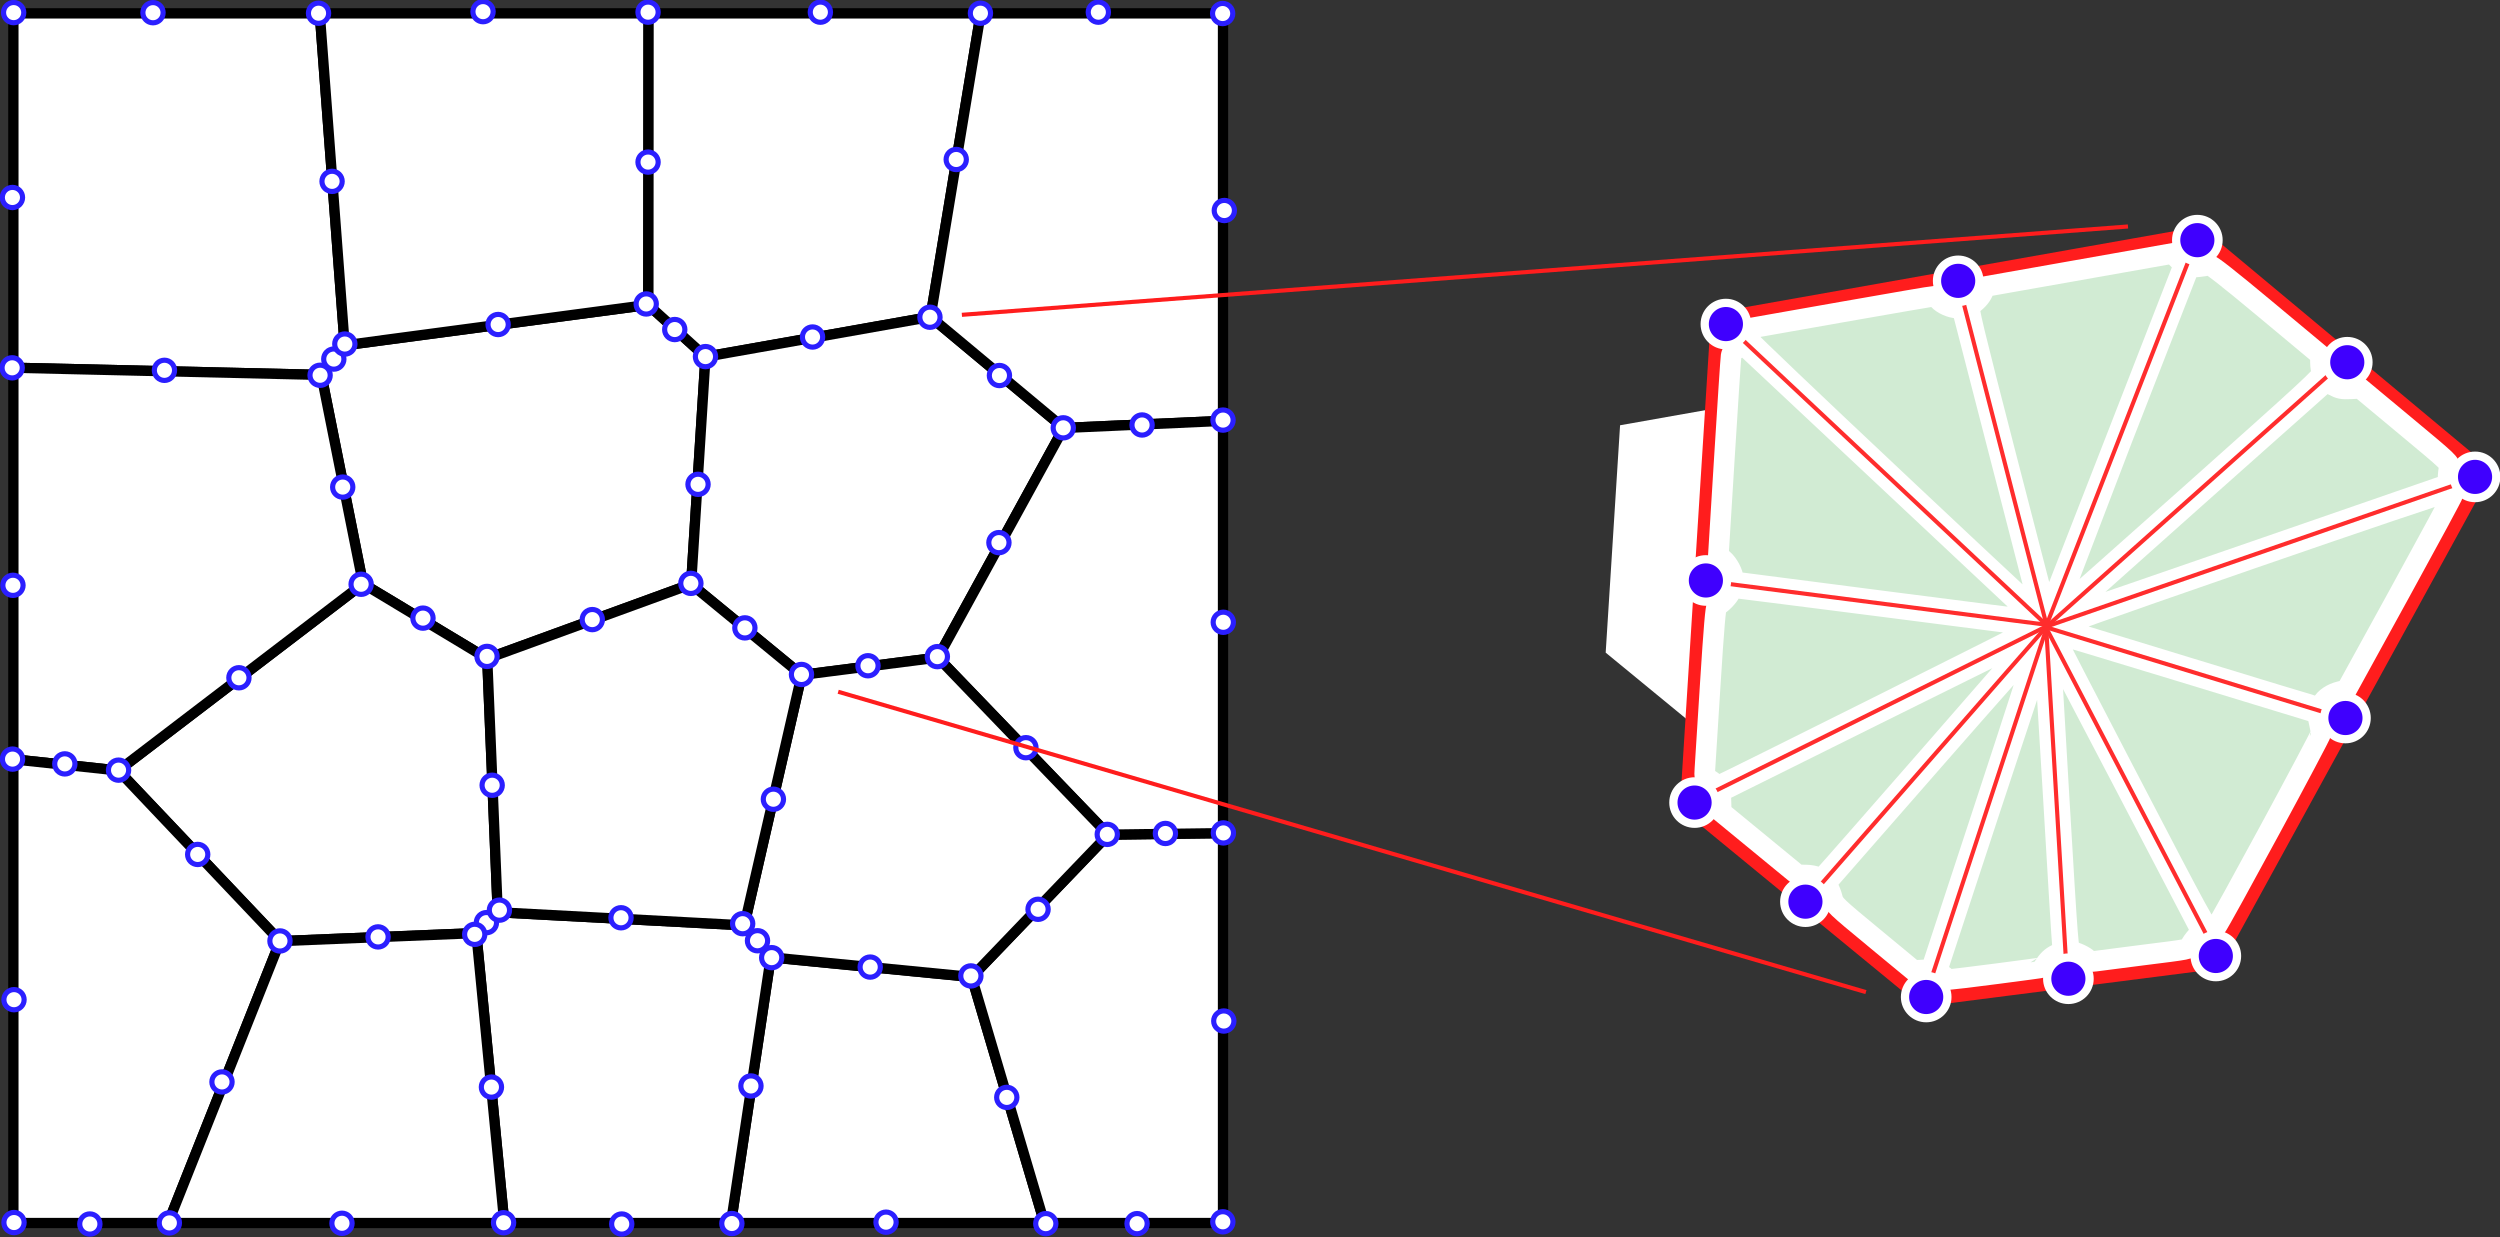 <?xml version="1.0" encoding="UTF-8" standalone="no"?>
<!-- Created with Inkscape (http://www.inkscape.org/) -->

<svg
   xmlns:dc="http://purl.org/dc/elements/1.1/"
   xmlns:cc="http://creativecommons.org/ns#"
   xmlns:rdf="http://www.w3.org/1999/02/22-rdf-syntax-ns#"
   xmlns:svg="http://www.w3.org/2000/svg"
   xmlns="http://www.w3.org/2000/svg"
   xmlns:sodipodi="http://sodipodi.sourceforge.net/DTD/sodipodi-0.dtd"
   xmlns:inkscape="http://www.inkscape.org/namespaces/inkscape"
   width="606.62"
   height="300.232"
   id="svg2"
   version="1.1"
   inkscape:version="0.48.4 r9939"
   sodipodi:docname="quadratic_polygonal_patch_mesh.pdf">
  <rect width="100%" height="100%" fill="#333333" stroke="none"/>
  <defs
     id="defs4">
    <clipPath
       id="clipPath3055"
       clipPathUnits="userSpaceOnUse">
      <path
         id="path3057"
         d="M 3.81e-6,0 550,0 550,390 3.81e-6,390 l 0,-390 z"
         inkscape:connector-curvature="0" />
    </clipPath>
    <clipPath
       id="clipPath3623"
       clipPathUnits="userSpaceOnUse">
      <path
         id="path3625"
         d="M -3.81e-6,0 560,0 560,420 -3.81e-6,420 l 0,-420 z"
         inkscape:connector-curvature="0" />
    </clipPath>
  </defs>
  <sodipodi:namedview
     id="base"
     pagecolor="#ffffff"
     bordercolor="#666666"
     borderopacity="1.0"
     inkscape:pageopacity="0.0"
     inkscape:pageshadow="2"
     inkscape:zoom="1.4"
     inkscape:cx="298.29546"
     inkscape:cy="110.86434"
     inkscape:document-units="px"
     inkscape:current-layer="g3298"
     showgrid="false"
     fit-margin-top="0"
     fit-margin-left="0"
     fit-margin-right="0"
     fit-margin-bottom="0"
     inkscape:window-width="1855"
     inkscape:window-height="1056"
     inkscape:window-x="65"
     inkscape:window-y="24"
     inkscape:window-maximized="1" />
  <g
     inkscape:label="Layer 1"
     inkscape:groupmode="layer"
     id="layer1"
     transform="translate(-18.835,-15.259)">
    <g
       transform="matrix(0.923,0,0,0.923,-94.218,-8.266)"
       id="g3269"
       style="stroke-width:2.708;stroke-miterlimit:10;stroke-dasharray:none">
      <path
         id="path3271"
         style="fill:#ffffff;fill-opacity:1;fill-rule:nonzero;stroke:none"
         d="m 126,122.161 80.967,1.887 6.129,-7.781 L 206.538,29 126,29 l 0,93.161 z"
         inkscape:connector-curvature="0" />
    </g>
    <g
       transform="matrix(0.923,0,0,0.923,-94.218,-8.266)"
       id="g3273"
       style="stroke-width:2.708;stroke-miterlimit:10;stroke-dasharray:none">
      <path
         id="path3275"
         style="fill:none;stroke:#000000;stroke-width:2.708;stroke-linecap:square;stroke-linejoin:miter;stroke-miterlimit:10;stroke-opacity:1;stroke-dasharray:none"
         d="m 126,122.161 80.967,1.887 6.129,-7.781 L 206.538,29 126,29 l 0,93.161"
         inkscape:connector-curvature="0" />
    </g>
    <g
       transform="matrix(0.923,0,0,0.923,-94.218,-8.266)"
       id="g3277"
       style="stroke-width:2.708;stroke-miterlimit:10;stroke-dasharray:none">
      <path
         id="path3279"
         style="fill:#ffffff;fill-opacity:1;fill-rule:nonzero;stroke:none"
         d="m 307.956,119.279 -15.076,-13.656 -79.784,10.644 -6.129,7.781 10.957,54.903 32.645,19.65 53.604,-19.547 3.783,-59.774 z"
         inkscape:connector-curvature="0" />
    </g>
    <g
       transform="matrix(0.923,0,0,0.923,-94.218,-8.266)"
       id="g3281"
       style="stroke-width:2.708;stroke-miterlimit:10;stroke-dasharray:none">
      <path
         id="path3283"
         style="fill:none;stroke:#000000;stroke-width:2.708;stroke-linecap:square;stroke-linejoin:miter;stroke-miterlimit:10;stroke-opacity:1;stroke-dasharray:none"
         d="m 217.924,178.95 32.645,19.65 53.604,-19.547 3.783,-59.774 -15.076,-13.656 -79.784,10.644 -6.129,7.781 10.957,54.903"
         inkscape:connector-curvature="0" />
    </g>
    <g
       transform="matrix(0.923,0,0,0.923,-94.218,-8.266)"
       id="g3285"
       style="stroke-width:2.708;stroke-miterlimit:10;stroke-dasharray:none">
      <path
         id="path3287"
         style="fill:#ffffff;fill-opacity:1;fill-rule:nonzero;stroke:none"
         d="m 196.119,272.901 51.576,-2.118 5.641,-5.477 -2.767,-66.706 -32.645,-19.65 -64.317,49.1 42.513,44.852 z"
         inkscape:connector-curvature="0" />
    </g>
    <g
       transform="matrix(0.923,0,0,0.923,-94.218,-8.266)"
       id="g3289"
       style="stroke-width:2.708;stroke-miterlimit:10;stroke-dasharray:none">
      <path
         id="path3291"
         style="fill:none;stroke:#000000;stroke-width:2.708;stroke-linecap:square;stroke-linejoin:miter;stroke-miterlimit:10;stroke-opacity:1;stroke-dasharray:none"
         d="m 196.119,272.901 51.576,-2.118 5.641,-5.477 -2.767,-66.706 -32.645,-19.65 -64.317,49.1 42.513,44.852"
         inkscape:connector-curvature="0" />
    </g>
    <g
       transform="matrix(0.923,0,0,0.923,-94.218,-8.266)"
       id="g3293"
       style="stroke-width:2.708;stroke-miterlimit:10;stroke-dasharray:none">
      <path
         id="path3295"
         style="fill:#ffffff;fill-opacity:1;fill-rule:nonzero;stroke:none"
         d="m 314.65,347 82.394,0 L 377.917,282.335 325.116,277.159 314.65,347 z"
         inkscape:connector-curvature="0" />
    </g>
    <g
       transform="matrix(0.923,0,0,0.923,-94.218,-8.266)"
       id="g3297"
       style="stroke-width:2.708;stroke-miterlimit:10;stroke-dasharray:none">
      <path
         id="path3299"
         style="fill:none;stroke:#000000;stroke-width:2.708;stroke-linecap:square;stroke-linejoin:miter;stroke-miterlimit:10;stroke-opacity:1;stroke-dasharray:none"
         d="m 314.65,347 82.394,0 L 377.917,282.335 325.116,277.159 314.65,347"
         inkscape:connector-curvature="0" />
    </g>
    <g
       transform="matrix(0.923,0,0,0.923,-94.218,-8.266)"
       id="g3301"
       style="stroke-width:2.708;stroke-miterlimit:10;stroke-dasharray:none">
      <path
         id="path3303"
         style="fill:#ffffff;fill-opacity:1;fill-rule:nonzero;stroke:none"
         d="m 292.88,105.623 15.076,13.656 59.149,-10.488 L 380.305,29 l -87.387,0 -0.038,76.623 z"
         inkscape:connector-curvature="0" />
    </g>
    <g
       transform="matrix(0.923,0,0,0.923,-94.218,-8.266)"
       id="g3305"
       style="stroke-width:2.708;stroke-miterlimit:10;stroke-dasharray:none">
      <path
         id="path3307"
         style="fill:none;stroke:#000000;stroke-width:2.708;stroke-linecap:square;stroke-linejoin:miter;stroke-miterlimit:10;stroke-opacity:1;stroke-dasharray:none"
         d="m 292.88,105.623 15.076,13.656 59.149,-10.488 L 380.305,29 l -87.387,0 -0.038,76.623"
         inkscape:connector-curvature="0" />
    </g>
    <g
       transform="matrix(0.923,0,0,0.923,-94.218,-8.266)"
       id="g3309"
       style="stroke-width:2.708;stroke-miterlimit:10;stroke-dasharray:none">
      <path
         id="path3311"
         style="fill:#ffffff;fill-opacity:1;fill-rule:nonzero;stroke:none"
         d="m 255.067,347 59.582,0 10.466,-69.841 -6.969,-8.397 -64.811,-3.456 -5.641,5.477 L 255.067,347 z"
         inkscape:connector-curvature="0" />
    </g>
    <g
       transform="matrix(0.923,0,0,0.923,-94.218,-8.266)"
       id="g3313"
       style="stroke-width:2.708;stroke-miterlimit:10;stroke-dasharray:none">
      <path
         id="path3315"
         style="fill:none;stroke:#000000;stroke-width:2.708;stroke-linecap:square;stroke-linejoin:miter;stroke-miterlimit:10;stroke-opacity:1;stroke-dasharray:none"
         d="m 255.067,347 59.582,0 10.466,-69.841 -6.969,-8.397 -64.811,-3.456 -5.641,5.477 L 255.067,347"
         inkscape:connector-curvature="0" />
    </g>
    <g
       transform="matrix(0.923,0,0,0.923,-94.218,-8.266)"
       id="g3317"
       style="stroke-width:2.708;stroke-miterlimit:10;stroke-dasharray:none">
      <path
         id="path3319"
         style="fill:#ffffff;fill-opacity:1;fill-rule:nonzero;stroke:none"
         d="m 304.173,179.053 29.06,23.875 35.811,-4.585 33.091,-60.348 -35.03,-29.204 -59.149,10.488 -3.783,59.774 z"
         inkscape:connector-curvature="0" />
    </g>
    <g
       transform="matrix(0.923,0,0,0.923,-94.218,-8.266)"
       id="g3321"
       style="stroke-width:2.708;stroke-miterlimit:10;stroke-dasharray:none">
      <path
         id="path3323"
         style="fill:none;stroke:#000000;stroke-width:2.708;stroke-linecap:square;stroke-linejoin:miter;stroke-miterlimit:10;stroke-opacity:1;stroke-dasharray:none"
         d="m 304.173,179.053 29.06,23.875 35.811,-4.585 33.091,-60.348 -35.03,-29.204 -59.149,10.488 -3.783,59.774"
         inkscape:connector-curvature="0" />
    </g>
    <g
       transform="matrix(0.923,0,0,0.923,-94.218,-8.266)"
       id="g3325"
       style="stroke-width:2.708;stroke-miterlimit:10;stroke-dasharray:none">
      <path
         id="path3327"
         style="fill:#ffffff;fill-opacity:1;fill-rule:nonzero;stroke:none"
         d="M 206.967,124.048 126,122.161 l 0,102.945 27.607,2.944 64.317,-49.1 -10.957,-54.903 z"
         inkscape:connector-curvature="0" />
    </g>
    <g
       transform="matrix(0.923,0,0,0.923,-94.218,-8.266)"
       id="g3329"
       style="stroke-width:2.708;stroke-miterlimit:10;stroke-dasharray:none">
      <path
         id="path3331"
         style="fill:none;stroke:#000000;stroke-width:2.708;stroke-linecap:square;stroke-linejoin:miter;stroke-miterlimit:10;stroke-opacity:1;stroke-dasharray:none"
         d="m 126,225.106 27.607,2.944 64.317,-49.1 L 206.967,124.048 126,122.161 126,225.106"
         inkscape:connector-curvature="0" />
    </g>
    <g
       transform="matrix(0.923,0,0,0.923,-94.218,-8.266)"
       id="g3333"
       style="stroke-width:2.708;stroke-miterlimit:10;stroke-dasharray:none">
      <path
         id="path3335"
         style="fill:#ffffff;fill-opacity:1;fill-rule:nonzero;stroke:none"
         d="m 444,347 0,-102.496 -30.154,0.41 L 377.917,282.335 397.044,347 444,347 z"
         inkscape:connector-curvature="0" />
    </g>
    <g
       transform="matrix(0.923,0,0,0.923,-94.218,-8.266)"
       id="g3337"
       style="stroke-width:2.708;stroke-miterlimit:10;stroke-dasharray:none">
      <path
         id="path3339"
         style="fill:none;stroke:#000000;stroke-width:2.708;stroke-linecap:square;stroke-linejoin:miter;stroke-miterlimit:10;stroke-opacity:1;stroke-dasharray:none"
         d="M 397.044,347 444,347 444,244.504 413.846,244.914 377.917,282.335 397.044,347"
         inkscape:connector-curvature="0" />
    </g>
    <g
       transform="matrix(0.923,0,0,0.923,-94.218,-8.266)"
       id="g3341"
       style="stroke-width:2.708;stroke-miterlimit:10;stroke-dasharray:none">
      <path
         id="path3343"
         style="fill:#ffffff;fill-opacity:1;fill-rule:nonzero;stroke:none"
         d="M 402.135,137.995 444,136.126 444,29 l -63.695,0 -13.2,79.791 35.03,29.204 z"
         inkscape:connector-curvature="0" />
    </g>
    <g
       transform="matrix(0.923,0,0,0.923,-94.218,-8.266)"
       id="g3345"
       style="stroke-width:2.708;stroke-miterlimit:10;stroke-dasharray:none">
      <path
         id="path3347"
         style="fill:none;stroke:#000000;stroke-width:2.708;stroke-linecap:square;stroke-linejoin:miter;stroke-miterlimit:10;stroke-opacity:1;stroke-dasharray:none"
         d="M 367.105,108.791 402.135,137.995 444,136.126 444,29 l -63.695,0 -13.2,79.791"
         inkscape:connector-curvature="0" />
    </g>
    <g
       transform="matrix(0.923,0,0,0.923,-94.218,-8.266)"
       id="g3349"
       style="stroke-width:2.708;stroke-miterlimit:10;stroke-dasharray:none">
      <path
         id="path3351"
         style="fill:#ffffff;fill-opacity:1;fill-rule:nonzero;stroke:none"
         d="M 413.846,244.914 444,244.504 l 0,-108.377 -41.865,1.869 -33.091,60.348 44.802,46.571 z"
         inkscape:connector-curvature="0" />
    </g>
    <g
       transform="matrix(0.923,0,0,0.923,-94.218,-8.266)"
       id="g3353"
       style="stroke-width:2.708;stroke-miterlimit:10;stroke-dasharray:none">
      <path
         id="path3355"
         style="fill:none;stroke:#000000;stroke-width:2.708;stroke-linecap:square;stroke-linejoin:miter;stroke-miterlimit:10;stroke-opacity:1;stroke-dasharray:none"
         d="m 369.044,198.343 44.802,46.571 30.154,-0.41 0,-108.377 -41.865,1.869 -33.091,60.348"
         inkscape:connector-curvature="0" />
    </g>
    <g
       transform="matrix(0.923,0,0,0.923,-94.218,-8.266)"
       id="g3357"
       style="stroke-width:2.708;stroke-miterlimit:10;stroke-dasharray:none">
      <path
         id="path3359"
         style="fill:#ffffff;fill-opacity:1;fill-rule:nonzero;stroke:none"
         d="m 126,347 40.674,0 29.445,-74.099 L 153.607,228.05 126,225.106 126,347 z"
         inkscape:connector-curvature="0" />
    </g>
    <g
       transform="matrix(0.923,0,0,0.923,-94.218,-8.266)"
       id="g3361"
       style="stroke-width:2.708;stroke-miterlimit:10;stroke-dasharray:none">
      <path
         id="path3363"
         style="fill:none;stroke:#000000;stroke-width:2.708;stroke-linecap:square;stroke-linejoin:miter;stroke-miterlimit:10;stroke-opacity:1;stroke-dasharray:none"
         d="m 126,347 40.674,0 29.445,-74.099 L 153.607,228.05 126,225.106 126,347"
         inkscape:connector-curvature="0" />
    </g>
    <g
       transform="matrix(0.923,0,0,0.923,-94.218,-8.266)"
       id="g3365"
       style="stroke-width:2.708;stroke-miterlimit:10;stroke-dasharray:none">
      <path
         id="path3367"
         style="fill:#ffffff;fill-opacity:1;fill-rule:nonzero;stroke:none"
         d="M 213.096,116.266 292.88,105.623 292.918,29 l -86.38,0 6.558,87.266 z"
         inkscape:connector-curvature="0" />
    </g>
    <g
       transform="matrix(0.923,0,0,0.923,-94.218,-8.266)"
       id="g3369"
       style="stroke-width:2.708;stroke-miterlimit:10;stroke-dasharray:none">
      <path
         id="path3371"
         style="fill:none;stroke:#000000;stroke-width:2.708;stroke-linecap:square;stroke-linejoin:miter;stroke-miterlimit:10;stroke-opacity:1;stroke-dasharray:none"
         d="M 213.096,116.266 292.88,105.623 292.918,29 l -86.38,0 6.558,87.266"
         inkscape:connector-curvature="0" />
    </g>
    <g
       transform="matrix(0.923,0,0,0.923,-94.218,-8.266)"
       id="g3373"
       style="stroke-width:2.708;stroke-miterlimit:10;stroke-dasharray:none">
      <path
         id="path3375"
         style="fill:#ffffff;fill-opacity:1;fill-rule:nonzero;stroke:none"
         d="m 166.674,347 88.393,0 -7.372,-76.217 -51.576,2.118 L 166.674,347 z"
         inkscape:connector-curvature="0" />
    </g>
    <g
       transform="matrix(0.923,0,0,0.923,-94.218,-8.266)"
       id="g3377"
       style="stroke-width:2.708;stroke-miterlimit:10;stroke-dasharray:none">
      <path
         id="path3379"
         style="fill:none;stroke:#000000;stroke-width:2.708;stroke-linecap:square;stroke-linejoin:miter;stroke-miterlimit:10;stroke-opacity:1;stroke-dasharray:none"
         d="m 166.674,347 88.393,0 -7.372,-76.217 -51.576,2.118 L 166.674,347"
         inkscape:connector-curvature="0" />
    </g>
    <g
       transform="matrix(0.923,0,0,0.923,-94.218,-8.266)"
       id="g3381"
       style="stroke-width:2.708;stroke-miterlimit:10;stroke-dasharray:none">
      <path
         id="path3383"
         style="fill:#ffffff;fill-opacity:1;fill-rule:nonzero;stroke:none"
         d="m 318.147,268.762 6.969,8.397 52.8,5.176 35.929,-37.421 -44.802,-46.571 -35.811,4.585 -15.086,65.834 z"
         inkscape:connector-curvature="0" />
    </g>
    <g
       transform="matrix(0.923,0,0,0.923,-94.218,-8.266)"
       id="g3385"
       style="stroke-width:2.708;stroke-miterlimit:10;stroke-dasharray:none">
      <path
         id="path3387"
         style="fill:none;stroke:#000000;stroke-width:2.708;stroke-linecap:square;stroke-linejoin:miter;stroke-miterlimit:10;stroke-opacity:1;stroke-dasharray:none"
         d="m 318.147,268.762 6.969,8.397 52.8,5.176 35.929,-37.421 -44.802,-46.571 -35.811,4.585 -15.086,65.834"
         inkscape:connector-curvature="0" />
    </g>
    <g
       transform="matrix(0.923,0,0,0.923,-94.218,-8.266)"
       id="g3389"
       style="stroke-width:2.708;stroke-miterlimit:10;stroke-dasharray:none">
      <path
         id="path3391"
         style="fill:#ffffff;fill-opacity:1;fill-rule:nonzero;stroke:none"
         d="m 304.173,179.053 -53.604,19.547 2.767,66.706 64.811,3.456 15.086,-65.834 -29.06,-23.875 z"
         inkscape:connector-curvature="0" />
    </g>
    <g
       transform="matrix(0.923,0,0,0.923,-94.218,-8.266)"
       id="g3393"
       style="stroke-width:2.708;stroke-miterlimit:10;stroke-dasharray:none">
      <path
         id="path3395"
         style="fill:none;stroke:#000000;stroke-width:2.708;stroke-linecap:square;stroke-linejoin:miter;stroke-miterlimit:10;stroke-opacity:1;stroke-dasharray:none"
         d="m 253.336,265.306 64.811,3.456 15.086,-65.834 -29.06,-23.875 -53.604,19.547 2.767,66.706"
         inkscape:connector-curvature="0" />
    </g>
    <g
       transform="matrix(0.923,0,0,0.923,127.701,8.356)"
       id="g3317-0"
       style="stroke-width:2.708;stroke-miterlimit:10;stroke-dasharray:none">
      <path
         id="path3319-5"
         style="fill:#ffffff;fill-opacity:1;fill-rule:nonzero;stroke:none"
         d="m 304.173,179.053 29.06,23.875 35.811,-4.585 33.091,-60.348 -35.03,-29.204 -59.149,10.488 -3.783,59.774 z"
         inkscape:connector-curvature="0" />
    </g>
    <g
       transform="matrix(1.952,0,0,1.952,-164.58,-139.327)"
       id="g3321-9"
       style="stroke:#ff1d1d;stroke-width:2.708;stroke-miterlimit:10;stroke-opacity:1;stroke-dasharray:none">
      <path
         id="path3323-4"
         style="fill:none;stroke:#ff1d1d;stroke-width:2.708;stroke-linecap:square;stroke-linejoin:miter;stroke-miterlimit:10;stroke-opacity:1;stroke-dasharray:none"
         d="m 304.173,179.053 29.06,23.875 35.811,-4.585 33.091,-60.348 -35.03,-29.204 -59.149,10.488 -3.783,59.774"
         inkscape:connector-curvature="0" />
    </g>
    <g
       transform="matrix(1.139,0,0,-1.139,372.313,720.06)"
       inkscape:label="distorted_quads"
       id="g3028"
       style="fill:#ffffff;fill-opacity:1;stroke:#2b1fff;stroke-width:1.098;stroke-miterlimit:10;stroke-opacity:1;stroke-dasharray:none">
      <g
         transform="matrix(0.125,0,0,-0.125,-14.546,737.048)"
         id="g3030"
         style="fill:#ffffff;fill-opacity:1;stroke:#2b1fff;stroke-width:8.783;stroke-miterlimit:10;stroke-opacity:1;stroke-dasharray:none">
        <g
           transform="matrix(6,0,0,6,-195.281,783.094)"
           id="g3298"
           style="fill:#ffffff;fill-opacity:1;stroke:#2b1fff;stroke-width:1.464;stroke-miterlimit:10;stroke-opacity:1;stroke-dasharray:none">
          <path
             style="fill:#d1ebd3;fill-opacity:1;stroke:#ffffff;stroke-width:5;stroke-linecap:round;stroke-linejoin:miter;stroke-miterlimit:10;stroke-opacity:1;stroke-dasharray:none;stroke-dashoffset:0"
             d="M 457.475,114.155 C 438.127,95.965 422.329,80.909 422.37,80.7 c 0.04,-0.21 0.272,-0.956 0.514,-1.659 l 0.441,-1.277 21.629,-3.821 c 11.896,-2.102 21.902,-3.817 22.236,-3.812 0.334,0.005 0.736,0.221 0.893,0.482 0.611,1.012 2.561,2.08 4.235,2.319 l 1.754,0.251 9.539,36.961 c 5.247,20.328 9.548,37.001 9.559,37.05 0.12,0.555 -5.352,-4.51 -35.695,-33.038 z"
             id="path7190"
             inkscape:connector-curvature="0"
             transform="matrix(1.171,0,0,1.171,-359.642,29.204)" />
          <path
             style="fill:#d1ebd3;fill-opacity:1;stroke:#ffffff;stroke-width:5;stroke-linecap:round;stroke-linejoin:miter;stroke-miterlimit:10;stroke-opacity:1;stroke-dasharray:none;stroke-dashoffset:0"
             d="m 494.262,145.854 c -0.245,-0.884 -4.591,-17.679 -9.657,-37.321 -8.021,-31.098 -9.14,-35.76 -8.659,-36.071 1.565,-1.012 2.622,-2.131 3.158,-3.346 l 0.596,-1.35 22.695,-4.018 22.695,-4.018 1.384,1.384 1.384,1.384 -16.266,41.768 c -8.946,22.973 -16.405,42.09 -16.574,42.483 -0.263,0.608 -0.375,0.476 -0.754,-0.893 l 0,0 z"
             id="path7192"
             inkscape:connector-curvature="0"
             transform="matrix(1.171,0,0,1.171,-359.642,29.204)" />
          <path
             style="fill:#d1ebd3;fill-opacity:1;stroke:#ffffff;stroke-width:5;stroke-linecap:round;stroke-linejoin:miter;stroke-miterlimit:10;stroke-opacity:1;stroke-dasharray:none;stroke-dashoffset:0"
             d="m 496.564,146.657 c 0.115,-0.344 7.481,-19.268 16.37,-42.054 l 16.162,-41.429 2.136,-0.206 c 1.175,-0.113 2.381,-0.318 2.681,-0.454 0.385,-0.175 4.458,3.014 13.805,10.806 l 13.259,11.054 0.014,1.796 c 0.008,0.988 0.183,2.111 0.389,2.497 0.336,0.628 -3.001,3.71 -32.112,29.658 -17.868,15.926 -32.583,28.957 -32.7,28.957 -0.117,0 -0.119,-0.281 -0.004,-0.625 l 0,0 z"
             id="path7194"
             inkscape:connector-curvature="0"
             transform="matrix(1.171,0,0,1.171,-359.642,29.204)" />
          <path
             style="fill:#d1ebd3;fill-opacity:1;stroke:#ffffff;stroke-width:5;stroke-linecap:round;stroke-linejoin:miter;stroke-miterlimit:10;stroke-opacity:1;stroke-dasharray:none;stroke-dashoffset:0"
             d="m 499.901,146.445 c 1.439,-1.328 60.281,-53.722 61.903,-55.12 0.503,-0.433 0.809,-0.376 2.321,0.434 1.48,0.793 2.103,0.916 4.139,0.818 l 2.397,-0.116 10.92,9.084 c 10.828,9.006 10.918,9.093 10.64,10.179 -0.154,0.602 -0.277,1.753 -0.274,2.557 l 0.006,1.462 -46.615,16.136 c -25.638,8.875 -46.729,16.132 -46.867,16.128 -0.139,-0.004 0.504,-0.706 1.429,-1.56 z"
             id="path7196"
             inkscape:connector-curvature="0"
             transform="matrix(1.171,0,0,1.171,-359.642,29.204)" />
          <path
             style="fill:#d1ebd3;fill-opacity:1;stroke:#ffffff;stroke-width:5;stroke-linecap:round;stroke-linejoin:miter;stroke-miterlimit:10;stroke-opacity:1;stroke-dasharray:none;stroke-dashoffset:0"
             d="m 529.082,160.287 c -16.893,-5.186 -31.157,-9.55 -31.697,-9.699 -0.801,-0.22 7.897,-3.344 46.862,-16.832 26.315,-9.109 48.092,-16.466 48.394,-16.35 0.302,0.116 0.544,0.417 0.537,0.668 -0.006,0.252 -5.832,11.049 -12.946,23.994 l -12.935,23.536 -1.629,0.409 c -1.942,0.488 -3.569,1.578 -4.248,2.845 -0.272,0.508 -0.748,0.908 -1.059,0.89 -0.311,-0.018 -14.386,-4.276 -31.279,-9.462 z"
             id="path7198"
             inkscape:connector-curvature="0"
             transform="matrix(1.171,0,0,1.171,-359.642,29.204)" />
          <path
             style="fill:#d1ebd3;fill-opacity:1;stroke:#ffffff;stroke-width:5;stroke-linecap:round;stroke-linejoin:miter;stroke-miterlimit:10;stroke-opacity:1;stroke-dasharray:none;stroke-dashoffset:0"
             d="m 514.667,187.784 c -10.285,-19.744 -18.642,-35.947 -18.571,-36.005 0.071,-0.058 13.87,4.094 30.665,9.227 16.795,5.133 31.183,9.525 31.975,9.759 1.378,0.408 1.459,0.514 1.892,2.489 0.249,1.135 0.484,2.384 0.522,2.777 0.057,0.587 -24.391,45.786 -25.548,47.232 -0.196,0.246 -0.779,0.44 -1.296,0.433 -0.88,-0.013 -2.104,-2.251 -19.639,-35.913 l 0,0 z"
             id="path7200"
             inkscape:connector-curvature="0"
             transform="matrix(1.171,0,0,1.171,-359.642,29.204)" />
          <path
             style="fill:#d1ebd3;fill-opacity:1;stroke:#ffffff;stroke-width:5;stroke-linecap:round;stroke-linejoin:miter;stroke-miterlimit:10;stroke-opacity:1;stroke-dasharray:none;stroke-dashoffset:0"
             d="m 504.59,230.997 c -0.615,-0.744 -3.093,-1.91 -4.08,-1.921 -0.697,-0.008 -0.773,-0.979 -2.93,-37.405 -1.218,-20.568 -2.181,-37.431 -2.14,-37.472 0.041,-0.041 8.307,15.688 18.368,34.953 l 18.292,35.028 -1.204,1.333 c -0.662,0.733 -1.312,1.672 -1.443,2.086 -0.3,0.946 0.114,0.863 -11.799,2.357 -5.5,0.689 -10.575,1.344 -11.278,1.454 -0.949,0.149 -1.409,0.042 -1.786,-0.413 z"
             id="path7202"
             inkscape:connector-curvature="0"
             transform="matrix(1.171,0,0,1.171,-359.642,29.204)" />
          <path
             style="fill:#d1ebd3;fill-opacity:1;stroke:#ffffff;stroke-width:5;stroke-linecap:round;stroke-linejoin:miter;stroke-miterlimit:10;stroke-opacity:1;stroke-dasharray:none;stroke-dashoffset:0"
             d="m 470.136,235.468 c -0.131,-0.212 -0.684,-0.657 -1.227,-0.987 l -0.989,-0.601 12.882,-39.191 c 7.085,-21.555 12.973,-39.191 13.084,-39.191 0.111,0 1.133,15.951 2.271,35.446 1.138,19.496 2.152,36.03 2.253,36.742 0.177,1.245 0.121,1.327 -1.444,2.084 -1.343,0.65 -2.048,1.333 -3.254,3.147 -0.081,0.121 -21.866,2.937 -22.723,2.937 -0.338,0 -0.722,-0.174 -0.853,-0.386 z"
             id="path7204"
             inkscape:connector-curvature="0"
             transform="matrix(1.171,0,0,1.171,-359.642,29.204)" />
          <path
             style="fill:#d1ebd3;fill-opacity:1;stroke:#ffffff;stroke-width:5;stroke-linecap:round;stroke-linejoin:miter;stroke-miterlimit:10;stroke-opacity:1;stroke-dasharray:none;stroke-dashoffset:0"
             d="m 452.653,225.703 c -9.336,-7.716 -9.656,-8.024 -10.07,-9.656 -0.235,-0.928 -0.69,-2.089 -1.013,-2.581 -0.55,-0.84 -0.544,-0.941 0.107,-1.664 0.381,-0.423 11.918,-13.611 25.638,-29.306 13.72,-15.695 24.997,-28.382 25.059,-28.194 0.063,0.188 -5.715,18.07 -12.839,39.737 l -12.953,39.394 -2.143,0.119 -2.143,0.119 -9.643,-7.97 0,0 z"
             id="path7206"
             inkscape:connector-curvature="0"
             transform="matrix(1.171,0,0,1.171,-359.642,29.204)" />
          <path
             style="fill:#d1ebd3;fill-opacity:1;stroke:#ffffff;stroke-width:5;stroke-linecap:round;stroke-linejoin:miter;stroke-miterlimit:10;stroke-opacity:1;stroke-dasharray:none;stroke-dashoffset:0"
             d="m 438.903,211.024 c -0.491,-0.276 -1.747,-0.508 -2.791,-0.515 l -1.898,-0.013 -9.283,-7.626 -9.283,-7.626 -0.08,-2.5 -0.08,-2.5 37.839,-18.803 c 20.812,-10.341 37.878,-18.763 37.926,-18.713 0.091,0.093 -49.306,56.646 -50.674,58.015 -0.709,0.71 -0.865,0.736 -1.675,0.281 z"
             id="path7208"
             inkscape:connector-curvature="0"
             transform="matrix(1.171,0,0,1.171,-359.642,29.204)" />
          <path
             style="fill:#d1ebd3;fill-opacity:1;stroke:#ffffff;stroke-width:5;stroke-linecap:round;stroke-linejoin:miter;stroke-miterlimit:10;stroke-opacity:1;stroke-dasharray:none;stroke-dashoffset:0"
             d="m 414.011,188.393 c -0.232,-0.371 -0.882,-0.878 -1.444,-1.127 -0.976,-0.432 -1.017,-0.543 -0.892,-2.45 0.072,-1.099 0.662,-10.428 1.311,-20.732 0.858,-13.623 1.3,-18.774 1.619,-18.881 0.886,-0.295 2.794,-2.233 3.226,-3.276 0.256,-0.618 0.711,-1.073 1.074,-1.073 0.682,0 72.839,9.244 73.335,9.395 0.253,0.077 -77.262,38.82 -77.669,38.82 -0.076,0 -0.328,-0.304 -0.56,-0.675 z"
             id="path7210"
             inkscape:connector-curvature="0"
             transform="matrix(1.171,0,0,1.171,-359.642,29.204)" />
          <path
             style="fill:#d1ebd3;fill-opacity:1;stroke:#ffffff;stroke-width:5;stroke-linecap:round;stroke-linejoin:miter;stroke-miterlimit:10;stroke-opacity:1;stroke-dasharray:none;stroke-dashoffset:0"
             d="m 456.403,144.258 c -18.562,-2.406 -34.674,-4.49 -35.804,-4.63 -1.79,-0.222 -2.055,-0.354 -2.061,-1.032 -0.013,-1.286 -1.245,-3.603 -2.46,-4.624 l -1.14,-0.96 1.462,-23.668 c 0.804,-13.018 1.537,-24.151 1.628,-24.74 0.125,-0.806 0.525,-1.267 1.619,-1.861 l 1.454,-0.789 34.704,32.535 c 19.087,17.894 35.103,32.914 35.589,33.378 l 0.885,0.844 -1.063,-0.039 c -0.585,-0.021 -16.251,-2.008 -34.813,-4.414 z"
             id="path7212"
             inkscape:connector-curvature="0"
             transform="matrix(1.171,0,0,1.171,-359.642,29.204)" />
          <path
             style="fill:none;stroke:#ff2d2d;stroke-width:1px;stroke-linecap:butt;stroke-linejoin:miter;stroke-opacity:1"
             d="m 436.133,217.005 58.336,-66.67"
             id="path7188"
             inkscape:connector-curvature="0"
             transform="matrix(1.171,0,0,1.171,-359.642,29.204)" />
          <path
             sodipodi:type="arc"
             style="fill:#ffffff;fill-opacity:1;stroke:#2b1fff;stroke-width:2.057;stroke-linecap:round;stroke-linejoin:miter;stroke-miterlimit:10;stroke-opacity:1;stroke-dasharray:none;stroke-dashoffset:0"
             id="path6261-6"
             sodipodi:cx="-0.50507629"
             sodipodi:cy="-0.43070081"
             sodipodi:rx="4.0406103"
             sodipodi:ry="4.0406103"
             d="m 3.536,-0.431 c 0,2.232 -1.809,4.041 -4.041,4.041 -2.232,0 -4.041,-1.809 -4.041,-4.041 0,-2.232 1.809,-4.041 4.041,-4.041 2.232,0 4.041,1.809 4.041,4.041 z"
             transform="matrix(0.712,0,0,0.712,-266.671,129.467)" />
          <path
             sodipodi:type="arc"
             style="fill:#ffffff;fill-opacity:1;stroke:#2b1fff;stroke-width:2.057;stroke-linecap:round;stroke-linejoin:miter;stroke-miterlimit:10;stroke-opacity:1;stroke-dasharray:none;stroke-dashoffset:0"
             id="path6261-6-9"
             sodipodi:cx="-0.50507629"
             sodipodi:cy="-0.43070081"
             sodipodi:rx="4.0406103"
             sodipodi:ry="4.0406103"
             d="m 3.536,-0.431 c 0,2.232 -1.809,4.041 -4.041,4.041 -2.232,0 -4.041,-1.809 -4.041,-4.041 0,-2.232 1.809,-4.041 4.041,-4.041 2.232,0 4.041,1.809 4.041,4.041 z"
             transform="matrix(0.712,0,0,0.712,-223.32,289.545)" />
          <path
             sodipodi:type="arc"
             style="fill:#ffffff;fill-opacity:1;stroke:#2b1fff;stroke-width:2.057;stroke-linecap:round;stroke-linejoin:miter;stroke-miterlimit:10;stroke-opacity:1;stroke-dasharray:none;stroke-dashoffset:0"
             id="path6261-6-3"
             sodipodi:cx="-0.50507629"
             sodipodi:cy="-0.43070081"
             sodipodi:rx="4.0406103"
             sodipodi:ry="4.0406103"
             d="m 3.536,-0.431 c 0,2.232 -1.809,4.041 -4.041,4.041 -2.232,0 -4.041,-1.809 -4.041,-4.041 0,-2.232 1.809,-4.041 4.041,-4.041 2.232,0 4.041,1.809 4.041,4.041 z"
             transform="matrix(0.712,0,0,0.712,-219.623,285.996)" />
          <path
             sodipodi:type="arc"
             style="fill:#ffffff;fill-opacity:1;stroke:#2b1fff;stroke-width:2.057;stroke-linecap:round;stroke-linejoin:miter;stroke-miterlimit:10;stroke-opacity:1;stroke-dasharray:none;stroke-dashoffset:0"
             id="path6261-6-7"
             sodipodi:cx="-0.50507629"
             sodipodi:cy="-0.43070081"
             sodipodi:rx="4.0406103"
             sodipodi:ry="4.0406103"
             d="m 3.536,-0.431 c 0,2.232 -1.809,4.041 -4.041,4.041 -2.232,0 -4.041,-1.809 -4.041,-4.041 0,-2.232 1.809,-4.041 4.041,-4.041 2.232,0 4.041,1.809 4.041,4.041 z"
             transform="matrix(0.712,0,0,0.712,-226.647,292.872)" />
          <path
             sodipodi:type="arc"
             style="fill:#ffffff;fill-opacity:1;stroke:#2b1fff;stroke-width:2.057;stroke-linecap:round;stroke-linejoin:miter;stroke-miterlimit:10;stroke-opacity:1;stroke-dasharray:none;stroke-dashoffset:0"
             id="path6261-6-4"
             sodipodi:cx="-0.50507629"
             sodipodi:cy="-0.43070081"
             sodipodi:rx="4.0406103"
             sodipodi:ry="4.0406103"
             d="m 3.536,-0.431 c 0,2.232 -1.809,4.041 -4.041,4.041 -2.232,0 -4.041,-1.809 -4.041,-4.041 0,-2.232 1.809,-4.041 4.041,-4.041 2.232,0 4.041,1.809 4.041,4.041 z"
             transform="matrix(0.712,0,0,0.712,-150.533,289.841)" />
          <path
             sodipodi:type="arc"
             style="fill:#ffffff;fill-opacity:1;stroke:#2b1fff;stroke-width:2.057;stroke-linecap:round;stroke-linejoin:miter;stroke-miterlimit:10;stroke-opacity:1;stroke-dasharray:none;stroke-dashoffset:0"
             id="path6261-6-5"
             sodipodi:cx="-0.50507629"
             sodipodi:cy="-0.43070081"
             sodipodi:rx="4.0406103"
             sodipodi:ry="4.0406103"
             d="m 3.536,-0.431 c 0,2.232 -1.809,4.041 -4.041,4.041 -2.232,0 -4.041,-1.809 -4.041,-4.041 0,-2.232 1.809,-4.041 4.041,-4.041 2.232,0 4.041,1.809 4.041,4.041 z"
             transform="matrix(0.712,0,0,0.712,-146.319,294.684)" />
          <path
             sodipodi:type="arc"
             style="fill:#ffffff;fill-opacity:1;stroke:#2b1fff;stroke-width:2.057;stroke-linecap:round;stroke-linejoin:miter;stroke-miterlimit:10;stroke-opacity:1;stroke-dasharray:none;stroke-dashoffset:0"
             id="path6261-6-2"
             sodipodi:cx="-0.50507629"
             sodipodi:cy="-0.43070081"
             sodipodi:rx="4.0406103"
             sodipodi:ry="4.0406103"
             d="m 3.536,-0.431 c 0,2.232 -1.809,4.041 -4.041,4.041 -2.232,0 -4.041,-1.809 -4.041,-4.041 0,-2.232 1.809,-4.041 4.041,-4.041 2.232,0 4.041,1.809 4.041,4.041 z"
             transform="matrix(0.712,0,0,0.712,-142.29,299.489)" />
          <path
             sodipodi:type="arc"
             style="fill:#ffffff;fill-opacity:1;stroke:#2b1fff;stroke-width:2.057;stroke-linecap:round;stroke-linejoin:miter;stroke-miterlimit:10;stroke-opacity:1;stroke-dasharray:none;stroke-dashoffset:0"
             id="path6261-6-54"
             sodipodi:cx="-0.50507629"
             sodipodi:cy="-0.43070081"
             sodipodi:rx="4.0406103"
             sodipodi:ry="4.0406103"
             d="m 3.536,-0.431 c 0,2.232 -1.809,4.041 -4.041,4.041 -2.232,0 -4.041,-1.809 -4.041,-4.041 0,-2.232 1.809,-4.041 4.041,-4.041 2.232,0 4.041,1.809 4.041,4.041 z"
             transform="matrix(0.712,0,0,0.712,-270.563,134.065)" />
          <path
             sodipodi:type="arc"
             style="fill:#ffffff;fill-opacity:1;stroke:#2b1fff;stroke-width:2.057;stroke-linecap:round;stroke-linejoin:miter;stroke-miterlimit:10;stroke-opacity:1;stroke-dasharray:none;stroke-dashoffset:0"
             id="path6261-6-74"
             sodipodi:cx="-0.50507629"
             sodipodi:cy="-0.43070081"
             sodipodi:rx="4.0406103"
             sodipodi:ry="4.0406103"
             d="m 3.536,-0.431 c 0,2.232 -1.809,4.041 -4.041,4.041 -2.232,0 -4.041,-1.809 -4.041,-4.041 0,-2.232 1.809,-4.041 4.041,-4.041 2.232,0 4.041,1.809 4.041,4.041 z"
             transform="matrix(0.712,0,0,0.712,-263.539,125.193)" />
          <path
             sodipodi:type="arc"
             style="fill:#ffffff;fill-opacity:1;stroke:#2b1fff;stroke-width:2.057;stroke-linecap:round;stroke-linejoin:miter;stroke-miterlimit:10;stroke-opacity:1;stroke-dasharray:none;stroke-dashoffset:0"
             id="path6261-6-43"
             sodipodi:cx="-0.50507629"
             sodipodi:cy="-0.43070081"
             sodipodi:rx="4.0406103"
             sodipodi:ry="4.0406103"
             d="m 3.536,-0.431 c 0,2.232 -1.809,4.041 -4.041,4.041 -2.232,0 -4.041,-1.809 -4.041,-4.041 0,-2.232 1.809,-4.041 4.041,-4.041 2.232,0 4.041,1.809 4.041,4.041 z"
             transform="matrix(0.712,0,0,0.712,-177.929,113.809)" />
          <path
             sodipodi:type="arc"
             style="fill:#ffffff;fill-opacity:1;stroke:#2b1fff;stroke-width:2.057;stroke-linecap:round;stroke-linejoin:miter;stroke-miterlimit:10;stroke-opacity:1;stroke-dasharray:none;stroke-dashoffset:0"
             id="path6261-6-0"
             sodipodi:cx="-0.50507629"
             sodipodi:cy="-0.43070081"
             sodipodi:rx="4.0406103"
             sodipodi:ry="4.0406103"
             d="m 3.536,-0.431 c 0,2.232 -1.809,4.041 -4.041,4.041 -2.232,0 -4.041,-1.809 -4.041,-4.041 0,-2.232 1.809,-4.041 4.041,-4.041 2.232,0 4.041,1.809 4.041,4.041 z"
             transform="matrix(0.712,0,0,0.712,-169.826,121.076)" />
          <path
             sodipodi:type="arc"
             style="fill:#ffffff;fill-opacity:1;stroke:#2b1fff;stroke-width:2.057;stroke-linecap:round;stroke-linejoin:miter;stroke-miterlimit:10;stroke-opacity:1;stroke-dasharray:none;stroke-dashoffset:0"
             id="path6261-6-78"
             sodipodi:cx="-0.50507629"
             sodipodi:cy="-0.43070081"
             sodipodi:rx="4.0406103"
             sodipodi:ry="4.0406103"
             d="m 3.536,-0.431 c 0,2.232 -1.809,4.041 -4.041,4.041 -2.232,0 -4.041,-1.809 -4.041,-4.041 0,-2.232 1.809,-4.041 4.041,-4.041 2.232,0 4.041,1.809 4.041,4.041 z"
             transform="matrix(0.712,0,0,0.712,-161.095,128.761)" />
          <path
             sodipodi:type="arc"
             style="fill:#ffffff;fill-opacity:1;stroke:#2b1fff;stroke-width:2.057;stroke-linecap:round;stroke-linejoin:miter;stroke-miterlimit:10;stroke-opacity:1;stroke-dasharray:none;stroke-dashoffset:0"
             id="path6261-6-43-6"
             sodipodi:cx="-0.50507629"
             sodipodi:cy="-0.43070081"
             sodipodi:rx="4.0406103"
             sodipodi:ry="4.0406103"
             d="m 3.536,-0.431 c 0,2.232 -1.809,4.041 -4.041,4.041 -2.232,0 -4.041,-1.809 -4.041,-4.041 0,-2.232 1.809,-4.041 4.041,-4.041 2.232,0 4.041,1.809 4.041,4.041 z"
             transform="matrix(0.712,0,0,0.712,-271.007,31.224)" />
          <path
             sodipodi:type="arc"
             style="fill:#ffffff;fill-opacity:1;stroke:#2b1fff;stroke-width:2.057;stroke-linecap:round;stroke-linejoin:miter;stroke-miterlimit:10;stroke-opacity:1;stroke-dasharray:none;stroke-dashoffset:0"
             id="path6261-6-43-8"
             sodipodi:cx="-0.50507629"
             sodipodi:cy="-0.43070081"
             sodipodi:rx="4.0406103"
             sodipodi:ry="4.0406103"
             d="m 3.536,-0.431 c 0,2.232 -1.809,4.041 -4.041,4.041 -2.232,0 -4.041,-1.809 -4.041,-4.041 0,-2.232 1.809,-4.041 4.041,-4.041 2.232,0 4.041,1.809 4.041,4.041 z"
             transform="matrix(0.712,0,0,0.712,-177.408,30.928)" />
          <path
             sodipodi:type="arc"
             style="fill:#ffffff;fill-opacity:1;stroke:#2b1fff;stroke-width:2.057;stroke-linecap:round;stroke-linejoin:miter;stroke-miterlimit:10;stroke-opacity:1;stroke-dasharray:none;stroke-dashoffset:0"
             id="path6261-6-43-84"
             sodipodi:cx="-0.50507629"
             sodipodi:cy="-0.43070081"
             sodipodi:rx="4.0406103"
             sodipodi:ry="4.0406103"
             d="m 3.536,-0.431 c 0,2.232 -1.809,4.041 -4.041,4.041 -2.232,0 -4.041,-1.809 -4.041,-4.041 0,-2.232 1.809,-4.041 4.041,-4.041 2.232,0 4.041,1.809 4.041,4.041 z"
             transform="matrix(0.712,0,0,0.712,-357.609,31.053)" />
          <path
             sodipodi:type="arc"
             style="fill:#ffffff;fill-opacity:1;stroke:#2b1fff;stroke-width:2.057;stroke-linecap:round;stroke-linejoin:miter;stroke-miterlimit:10;stroke-opacity:1;stroke-dasharray:none;stroke-dashoffset:0"
             id="path6261-6-43-3"
             sodipodi:cx="-0.50507629"
             sodipodi:cy="-0.43070081"
             sodipodi:rx="4.0406103"
             sodipodi:ry="4.0406103"
             d="m 3.536,-0.431 c 0,2.232 -1.809,4.041 -4.041,4.041 -2.232,0 -4.041,-1.809 -4.041,-4.041 0,-2.232 1.809,-4.041 4.041,-4.041 2.232,0 4.041,1.809 4.041,4.041 z"
             transform="matrix(0.712,0,0,0.712,-358.028,131.95)" />
          <path
             sodipodi:type="arc"
             style="fill:#ffffff;fill-opacity:1;stroke:#2b1fff;stroke-width:2.057;stroke-linecap:round;stroke-linejoin:miter;stroke-miterlimit:10;stroke-opacity:1;stroke-dasharray:none;stroke-dashoffset:0"
             id="path6261-6-43-1"
             sodipodi:cx="-0.50507629"
             sodipodi:cy="-0.43070081"
             sodipodi:rx="4.0406103"
             sodipodi:ry="4.0406103"
             d="m 3.536,-0.431 c 0,2.232 -1.809,4.041 -4.041,4.041 -2.232,0 -4.041,-1.809 -4.041,-4.041 0,-2.232 1.809,-4.041 4.041,-4.041 2.232,0 4.041,1.809 4.041,4.041 z"
             transform="matrix(0.712,0,0,0.712,-357.923,243.094)" />
          <path
             sodipodi:type="arc"
             style="fill:#ffffff;fill-opacity:1;stroke:#2b1fff;stroke-width:2.057;stroke-linecap:round;stroke-linejoin:miter;stroke-miterlimit:10;stroke-opacity:1;stroke-dasharray:none;stroke-dashoffset:0"
             id="path6261-6-43-4"
             sodipodi:cx="-0.50507629"
             sodipodi:cy="-0.43070081"
             sodipodi:rx="4.0406103"
             sodipodi:ry="4.0406103"
             d="m 3.536,-0.431 c 0,2.232 -1.809,4.041 -4.041,4.041 -2.232,0 -4.041,-1.809 -4.041,-4.041 0,-2.232 1.809,-4.041 4.041,-4.041 2.232,0 4.041,1.809 4.041,4.041 z"
             transform="matrix(0.712,0,0,0.712,-327.811,246.23)" />
          <path
             sodipodi:type="arc"
             style="fill:#ffffff;fill-opacity:1;stroke:#2b1fff;stroke-width:2.057;stroke-linecap:round;stroke-linejoin:miter;stroke-miterlimit:10;stroke-opacity:1;stroke-dasharray:none;stroke-dashoffset:0"
             id="path6261-6-43-9"
             sodipodi:cx="-0.50507629"
             sodipodi:cy="-0.43070081"
             sodipodi:rx="4.0406103"
             sodipodi:ry="4.0406103"
             d="m 3.536,-0.431 c 0,2.232 -1.809,4.041 -4.041,4.041 -2.232,0 -4.041,-1.809 -4.041,-4.041 0,-2.232 1.809,-4.041 4.041,-4.041 2.232,0 4.041,1.809 4.041,4.041 z"
             transform="matrix(0.712,0,0,0.712,-343.076,244.453)" />
          <path
             sodipodi:type="arc"
             style="fill:#ffffff;fill-opacity:1;stroke:#2b1fff;stroke-width:2.057;stroke-linecap:round;stroke-linejoin:miter;stroke-miterlimit:10;stroke-opacity:1;stroke-dasharray:none;stroke-dashoffset:0"
             id="path6261-6-43-2"
             sodipodi:cx="-0.50507629"
             sodipodi:cy="-0.43070081"
             sodipodi:rx="4.0406103"
             sodipodi:ry="4.0406103"
             d="m 3.536,-0.431 c 0,2.232 -1.809,4.041 -4.041,4.041 -2.232,0 -4.041,-1.809 -4.041,-4.041 0,-2.232 1.809,-4.041 4.041,-4.041 2.232,0 4.041,1.809 4.041,4.041 z"
             transform="matrix(0.712,0,0,0.712,-357.505,374.731)" />
          <path
             sodipodi:type="arc"
             style="fill:#ffffff;fill-opacity:1;stroke:#2b1fff;stroke-width:2.057;stroke-linecap:round;stroke-linejoin:miter;stroke-miterlimit:10;stroke-opacity:1;stroke-dasharray:none;stroke-dashoffset:0"
             id="path6261-6-43-0"
             sodipodi:cx="-0.50507629"
             sodipodi:cy="-0.43070081"
             sodipodi:rx="4.0406103"
             sodipodi:ry="4.0406103"
             d="m 3.536,-0.431 c 0,2.232 -1.809,4.041 -4.041,4.041 -2.232,0 -4.041,-1.809 -4.041,-4.041 0,-2.232 1.809,-4.041 4.041,-4.041 2.232,0 4.041,1.809 4.041,4.041 z"
             transform="matrix(0.712,0,0,0.712,-313.382,374.835)" />
          <path
             sodipodi:type="arc"
             style="fill:#ffffff;fill-opacity:1;stroke:#2b1fff;stroke-width:2.057;stroke-linecap:round;stroke-linejoin:miter;stroke-miterlimit:10;stroke-opacity:1;stroke-dasharray:none;stroke-dashoffset:0"
             id="path6261-6-43-68"
             sodipodi:cx="-0.50507629"
             sodipodi:cy="-0.43070081"
             sodipodi:rx="4.0406103"
             sodipodi:ry="4.0406103"
             d="m 3.536,-0.431 c 0,2.232 -1.809,4.041 -4.041,4.041 -2.232,0 -4.041,-1.809 -4.041,-4.041 0,-2.232 1.809,-4.041 4.041,-4.041 2.232,0 4.041,1.809 4.041,4.041 z"
             transform="matrix(0.712,0,0,0.712,-335.966,375.149)" />
          <path
             sodipodi:type="arc"
             style="fill:#ffffff;fill-opacity:1;stroke:#2b1fff;stroke-width:2.057;stroke-linecap:round;stroke-linejoin:miter;stroke-miterlimit:10;stroke-opacity:1;stroke-dasharray:none;stroke-dashoffset:0"
             id="path6261-6-43-92"
             sodipodi:cx="-0.50507629"
             sodipodi:cy="-0.43070081"
             sodipodi:rx="4.0406103"
             sodipodi:ry="4.0406103"
             d="m 3.536,-0.431 c 0,2.232 -1.809,4.041 -4.041,4.041 -2.232,0 -4.041,-1.809 -4.041,-4.041 0,-2.232 1.809,-4.041 4.041,-4.041 2.232,0 4.041,1.809 4.041,4.041 z"
             transform="matrix(0.712,0,0,0.712,-281.963,294.745)" />
          <path
             sodipodi:type="arc"
             style="fill:#ffffff;fill-opacity:1;stroke:#2b1fff;stroke-width:2.057;stroke-linecap:round;stroke-linejoin:miter;stroke-miterlimit:10;stroke-opacity:1;stroke-dasharray:none;stroke-dashoffset:0"
             id="path6261-6-43-66"
             sodipodi:cx="-0.50507629"
             sodipodi:cy="-0.43070081"
             sodipodi:rx="4.0406103"
             sodipodi:ry="4.0406103"
             d="m 3.536,-0.431 c 0,2.232 -1.809,4.041 -4.041,4.041 -2.232,0 -4.041,-1.809 -4.041,-4.041 0,-2.232 1.809,-4.041 4.041,-4.041 2.232,0 4.041,1.809 4.041,4.041 z"
             transform="matrix(0.712,0,0,0.712,-218.444,374.783)" />
          <path
             sodipodi:type="arc"
             style="fill:#ffffff;fill-opacity:1;stroke:#2b1fff;stroke-width:2.057;stroke-linecap:round;stroke-linejoin:miter;stroke-miterlimit:10;stroke-opacity:1;stroke-dasharray:none;stroke-dashoffset:0"
             id="path6261-6-43-49"
             sodipodi:cx="-0.50507629"
             sodipodi:cy="-0.43070081"
             sodipodi:rx="4.0406103"
             sodipodi:ry="4.0406103"
             d="m 3.536,-0.431 c 0,2.232 -1.809,4.041 -4.041,4.041 -2.232,0 -4.041,-1.809 -4.041,-4.041 0,-2.232 1.809,-4.041 4.041,-4.041 2.232,0 4.041,1.809 4.041,4.041 z"
             transform="matrix(0.712,0,0,0.712,-153.601,375.011)" />
          <path
             sodipodi:type="arc"
             style="fill:#ffffff;fill-opacity:1;stroke:#2b1fff;stroke-width:2.057;stroke-linecap:round;stroke-linejoin:miter;stroke-miterlimit:10;stroke-opacity:1;stroke-dasharray:none;stroke-dashoffset:0"
             id="path6261-6-43-5"
             sodipodi:cx="-0.50507629"
             sodipodi:cy="-0.43070081"
             sodipodi:rx="4.0406103"
             sodipodi:ry="4.0406103"
             d="m 3.536,-0.431 c 0,2.232 -1.809,4.041 -4.041,4.041 -2.232,0 -4.041,-1.809 -4.041,-4.041 0,-2.232 1.809,-4.041 4.041,-4.041 2.232,0 4.041,1.809 4.041,4.041 z"
             transform="matrix(0.712,0,0,0.712,-64.432,375.044)" />
          <path
             sodipodi:type="arc"
             style="fill:#ffffff;fill-opacity:1;stroke:#2b1fff;stroke-width:2.057;stroke-linecap:round;stroke-linejoin:miter;stroke-miterlimit:10;stroke-opacity:1;stroke-dasharray:none;stroke-dashoffset:0"
             id="path6261-6-43-04"
             sodipodi:cx="-0.50507629"
             sodipodi:cy="-0.43070081"
             sodipodi:rx="4.0406103"
             sodipodi:ry="4.0406103"
             d="m 3.536,-0.431 c 0,2.232 -1.809,4.041 -4.041,4.041 -2.232,0 -4.041,-1.809 -4.041,-4.041 0,-2.232 1.809,-4.041 4.041,-4.041 2.232,0 4.041,1.809 4.041,4.041 z"
             transform="matrix(0.712,0,0,0.712,-14.141,374.522)" />
          <path
             sodipodi:type="arc"
             style="fill:#ffffff;fill-opacity:1;stroke:#2b1fff;stroke-width:2.057;stroke-linecap:round;stroke-linejoin:miter;stroke-miterlimit:10;stroke-opacity:1;stroke-dasharray:none;stroke-dashoffset:0"
             id="path6261-6-43-87"
             sodipodi:cx="-0.50507629"
             sodipodi:cy="-0.43070081"
             sodipodi:rx="4.0406103"
             sodipodi:ry="4.0406103"
             d="m 3.536,-0.431 c 0,2.232 -1.809,4.041 -4.041,4.041 -2.232,0 -4.041,-1.809 -4.041,-4.041 0,-2.232 1.809,-4.041 4.041,-4.041 2.232,0 4.041,1.809 4.041,4.041 z"
             transform="matrix(0.712,0,0,0.712,-13.984,264.057)" />
          <path
             sodipodi:type="arc"
             style="fill:#ffffff;fill-opacity:1;stroke:#2b1fff;stroke-width:2.057;stroke-linecap:round;stroke-linejoin:miter;stroke-miterlimit:10;stroke-opacity:1;stroke-dasharray:none;stroke-dashoffset:0"
             id="path6261-6-43-17"
             sodipodi:cx="-0.50507629"
             sodipodi:cy="-0.43070081"
             sodipodi:rx="4.0406103"
             sodipodi:ry="4.0406103"
             d="m 3.536,-0.431 c 0,2.232 -1.809,4.041 -4.041,4.041 -2.232,0 -4.041,-1.809 -4.041,-4.041 0,-2.232 1.809,-4.041 4.041,-4.041 2.232,0 4.041,1.809 4.041,4.041 z"
             transform="matrix(0.712,0,0,0.712,-14.088,146.797)" />
          <path
             sodipodi:type="arc"
             style="fill:#ffffff;fill-opacity:1;stroke:#2b1fff;stroke-width:2.057;stroke-linecap:round;stroke-linejoin:miter;stroke-miterlimit:10;stroke-opacity:1;stroke-dasharray:none;stroke-dashoffset:0"
             id="path6261-6-43-27"
             sodipodi:cx="-0.50507629"
             sodipodi:cy="-0.43070081"
             sodipodi:rx="4.0406103"
             sodipodi:ry="4.0406103"
             d="m 3.536,-0.431 c 0,2.232 -1.809,4.041 -4.041,4.041 -2.232,0 -4.041,-1.809 -4.041,-4.041 0,-2.232 1.809,-4.041 4.041,-4.041 2.232,0 4.041,1.809 4.041,4.041 z"
             transform="matrix(0.712,0,0,0.712,-14.193,31.314)" />
          <path
             sodipodi:type="arc"
             style="fill:#ffffff;fill-opacity:1;stroke:#2b1fff;stroke-width:2.057;stroke-linecap:round;stroke-linejoin:miter;stroke-miterlimit:10;stroke-opacity:1;stroke-dasharray:none;stroke-dashoffset:0"
             id="path6261-6-43-22"
             sodipodi:cx="-0.50507629"
             sodipodi:cy="-0.43070081"
             sodipodi:rx="4.0406103"
             sodipodi:ry="4.0406103"
             d="m 3.536,-0.431 c 0,2.232 -1.809,4.041 -4.041,4.041 -2.232,0 -4.041,-1.809 -4.041,-4.041 0,-2.232 1.809,-4.041 4.041,-4.041 2.232,0 4.041,1.809 4.041,4.041 z"
             transform="matrix(0.712,0,0,0.712,-82.996,31.224)" />
          <path
             sodipodi:type="arc"
             style="fill:#ffffff;fill-opacity:1;stroke:#2b1fff;stroke-width:2.057;stroke-linecap:round;stroke-linejoin:miter;stroke-miterlimit:10;stroke-opacity:1;stroke-dasharray:none;stroke-dashoffset:0"
             id="path6261-6-43-61"
             sodipodi:cx="-0.50507629"
             sodipodi:cy="-0.43070081"
             sodipodi:rx="4.0406103"
             sodipodi:ry="4.0406103"
             d="m 3.536,-0.431 c 0,2.232 -1.809,4.041 -4.041,4.041 -2.232,0 -4.041,-1.809 -4.041,-4.041 0,-2.232 1.809,-4.041 4.041,-4.041 2.232,0 4.041,1.809 4.041,4.041 z"
             transform="matrix(0.712,0,0,0.712,-97.339,117.578)" />
          <path
             sodipodi:type="arc"
             style="fill:#ffffff;fill-opacity:1;stroke:#2b1fff;stroke-width:2.057;stroke-linecap:round;stroke-linejoin:miter;stroke-miterlimit:10;stroke-opacity:1;stroke-dasharray:none;stroke-dashoffset:0"
             id="path6261-6-43-06"
             sodipodi:cx="-0.50507629"
             sodipodi:cy="-0.43070081"
             sodipodi:rx="4.0406103"
             sodipodi:ry="4.0406103"
             d="m 3.536,-0.431 c 0,2.232 -1.809,4.041 -4.041,4.041 -2.232,0 -4.041,-1.809 -4.041,-4.041 0,-2.232 1.809,-4.041 4.041,-4.041 2.232,0 4.041,1.809 4.041,4.041 z"
             transform="matrix(0.712,0,0,0.712,-59.466,148.993)" />
          <path
             sodipodi:type="arc"
             style="fill:#ffffff;fill-opacity:1;stroke:#2b1fff;stroke-width:2.057;stroke-linecap:round;stroke-linejoin:miter;stroke-miterlimit:10;stroke-opacity:1;stroke-dasharray:none;stroke-dashoffset:0"
             id="path6261-6-43-15"
             sodipodi:cx="-0.50507629"
             sodipodi:cy="-0.43070081"
             sodipodi:rx="4.0406103"
             sodipodi:ry="4.0406103"
             d="m 3.536,-0.431 c 0,2.232 -1.809,4.041 -4.041,4.041 -2.232,0 -4.041,-1.809 -4.041,-4.041 0,-2.232 1.809,-4.041 4.041,-4.041 2.232,0 4.041,1.809 4.041,4.041 z"
             transform="matrix(0.712,0,0,0.712,-95.231,213.986)" />
          <path
             sodipodi:type="arc"
             style="fill:#ffffff;fill-opacity:1;stroke:#2b1fff;stroke-width:2.057;stroke-linecap:round;stroke-linejoin:miter;stroke-miterlimit:10;stroke-opacity:1;stroke-dasharray:none;stroke-dashoffset:0"
             id="path6261-6-43-94"
             sodipodi:cx="-0.50507629"
             sodipodi:cy="-0.43070081"
             sodipodi:rx="4.0406103"
             sodipodi:ry="4.0406103"
             d="m 3.536,-0.431 c 0,2.232 -1.809,4.041 -4.041,4.041 -2.232,0 -4.041,-1.809 -4.041,-4.041 0,-2.232 1.809,-4.041 4.041,-4.041 2.232,0 4.041,1.809 4.041,4.041 z"
             transform="matrix(0.712,0,0,0.712,-133.824,219.05)" />
          <path
             sodipodi:type="arc"
             style="fill:#ffffff;fill-opacity:1;stroke:#2b1fff;stroke-width:2.057;stroke-linecap:round;stroke-linejoin:miter;stroke-miterlimit:10;stroke-opacity:1;stroke-dasharray:none;stroke-dashoffset:0"
             id="path6261-6-43-90"
             sodipodi:cx="-0.50507629"
             sodipodi:cy="-0.43070081"
             sodipodi:rx="4.0406103"
             sodipodi:ry="4.0406103"
             d="m 3.536,-0.431 c 0,2.232 -1.809,4.041 -4.041,4.041 -2.232,0 -4.041,-1.809 -4.041,-4.041 0,-2.232 1.809,-4.041 4.041,-4.041 2.232,0 4.041,1.809 4.041,4.041 z"
             transform="matrix(0.712,0,0,0.712,-114.935,216.574)" />
          <path
             sodipodi:type="arc"
             style="fill:#ffffff;fill-opacity:1;stroke:#2b1fff;stroke-width:2.057;stroke-linecap:round;stroke-linejoin:miter;stroke-miterlimit:10;stroke-opacity:1;stroke-dasharray:none;stroke-dashoffset:0"
             id="path6261-6-43-91"
             sodipodi:cx="-0.50507629"
             sodipodi:cy="-0.43070081"
             sodipodi:rx="4.0406103"
             sodipodi:ry="4.0406103"
             d="m 3.536,-0.431 c 0,2.232 -1.809,4.041 -4.041,4.041 -2.232,0 -4.041,-1.809 -4.041,-4.041 0,-2.232 1.809,-4.041 4.041,-4.041 2.232,0 4.041,1.809 4.041,4.041 z"
             transform="matrix(0.712,0,0,0.712,-165.246,193.174)" />
          <path
             sodipodi:type="arc"
             style="fill:#ffffff;fill-opacity:1;stroke:#2b1fff;stroke-width:2.057;stroke-linecap:round;stroke-linejoin:miter;stroke-miterlimit:10;stroke-opacity:1;stroke-dasharray:none;stroke-dashoffset:0"
             id="path6261-6-43-7"
             sodipodi:cx="-0.50507629"
             sodipodi:cy="-0.43070081"
             sodipodi:rx="4.0406103"
             sodipodi:ry="4.0406103"
             d="m 3.536,-0.431 c 0,2.232 -1.809,4.041 -4.041,4.041 -2.232,0 -4.041,-1.809 -4.041,-4.041 0,-2.232 1.809,-4.041 4.041,-4.041 2.232,0 4.041,1.809 4.041,4.041 z"
             transform="matrix(0.712,0,0,0.712,-149.907,205.819)" />
          <path
             sodipodi:type="arc"
             style="fill:#ffffff;fill-opacity:1;stroke:#2b1fff;stroke-width:2.057;stroke-linecap:round;stroke-linejoin:miter;stroke-miterlimit:10;stroke-opacity:1;stroke-dasharray:none;stroke-dashoffset:0"
             id="path6261-6-43-71"
             sodipodi:cx="-0.50507629"
             sodipodi:cy="-0.43070081"
             sodipodi:rx="4.0406103"
             sodipodi:ry="4.0406103"
             d="m 3.536,-0.431 c 0,2.232 -1.809,4.041 -4.041,4.041 -2.232,0 -4.041,-1.809 -4.041,-4.041 0,-2.232 1.809,-4.041 4.041,-4.041 2.232,0 4.041,1.809 4.041,4.041 z"
             transform="matrix(0.712,0,0,0.712,-141.804,254.49)" />
          <path
             sodipodi:type="arc"
             style="fill:#ffffff;fill-opacity:1;stroke:#2b1fff;stroke-width:2.057;stroke-linecap:round;stroke-linejoin:miter;stroke-miterlimit:10;stroke-opacity:1;stroke-dasharray:none;stroke-dashoffset:0"
             id="path6261-6-43-159"
             sodipodi:cx="-0.50507629"
             sodipodi:cy="-0.43070081"
             sodipodi:rx="4.0406103"
             sodipodi:ry="4.0406103"
             d="m 3.536,-0.431 c 0,2.232 -1.809,4.041 -4.041,4.041 -2.232,0 -4.041,-1.809 -4.041,-4.041 0,-2.232 1.809,-4.041 4.041,-4.041 2.232,0 4.041,1.809 4.041,4.041 z"
             transform="matrix(0.712,0,0,0.712,-70.078,239.852)" />
          <path
             sodipodi:type="arc"
             style="fill:#ffffff;fill-opacity:1;stroke:#2b1fff;stroke-width:2.057;stroke-linecap:round;stroke-linejoin:miter;stroke-miterlimit:10;stroke-opacity:1;stroke-dasharray:none;stroke-dashoffset:0"
             id="path6261-6-43-77"
             sodipodi:cx="-0.50507629"
             sodipodi:cy="-0.43070081"
             sodipodi:rx="4.0406103"
             sodipodi:ry="4.0406103"
             d="m 3.536,-0.431 c 0,2.232 -1.809,4.041 -4.041,4.041 -2.232,0 -4.041,-1.809 -4.041,-4.041 0,-2.232 1.809,-4.041 4.041,-4.041 2.232,0 4.041,1.809 4.041,4.041 z"
             transform="matrix(0.712,0,0,0.712,-46.971,264.476)" />
          <path
             sodipodi:type="arc"
             style="fill:#ffffff;fill-opacity:1;stroke:#2b1fff;stroke-width:2.057;stroke-linecap:round;stroke-linejoin:miter;stroke-miterlimit:10;stroke-opacity:1;stroke-dasharray:none;stroke-dashoffset:0"
             id="path6261-6-43-67"
             sodipodi:cx="-0.50507629"
             sodipodi:cy="-0.43070081"
             sodipodi:rx="4.0406103"
             sodipodi:ry="4.0406103"
             d="m 3.536,-0.431 c 0,2.232 -1.809,4.041 -4.041,4.041 -2.232,0 -4.041,-1.809 -4.041,-4.041 0,-2.232 1.809,-4.041 4.041,-4.041 2.232,0 4.041,1.809 4.041,4.041 z"
             transform="matrix(0.712,0,0,0.712,-85.71,304.678)" />
          <path
             sodipodi:type="arc"
             style="fill:#ffffff;fill-opacity:1;stroke:#2b1fff;stroke-width:2.057;stroke-linecap:round;stroke-linejoin:miter;stroke-miterlimit:10;stroke-opacity:1;stroke-dasharray:none;stroke-dashoffset:0"
             id="path6261-6-43-36"
             sodipodi:cx="-0.50507629"
             sodipodi:cy="-0.43070081"
             sodipodi:rx="4.0406103"
             sodipodi:ry="4.0406103"
             d="m 3.536,-0.431 c 0,2.232 -1.809,4.041 -4.041,4.041 -2.232,0 -4.041,-1.809 -4.041,-4.041 0,-2.232 1.809,-4.041 4.041,-4.041 2.232,0 4.041,1.809 4.041,4.041 z"
             transform="matrix(0.712,0,0,0.712,-66.628,285.753)" />
          <path
             sodipodi:type="arc"
             style="fill:#ffffff;fill-opacity:1;stroke:#2b1fff;stroke-width:2.057;stroke-linecap:round;stroke-linejoin:miter;stroke-miterlimit:10;stroke-opacity:1;stroke-dasharray:none;stroke-dashoffset:0"
             id="path6261-6-43-56"
             sodipodi:cx="-0.50507629"
             sodipodi:cy="-0.43070081"
             sodipodi:rx="4.0406103"
             sodipodi:ry="4.0406103"
             d="m 3.536,-0.431 c 0,2.232 -1.809,4.041 -4.041,4.041 -2.232,0 -4.041,-1.809 -4.041,-4.041 0,-2.232 1.809,-4.041 4.041,-4.041 2.232,0 4.041,1.809 4.041,4.041 z"
             transform="matrix(0.712,0,0,0.712,-30.451,264.214)" />
          <path
             sodipodi:type="arc"
             style="fill:#ffffff;fill-opacity:1;stroke:#2b1fff;stroke-width:2.057;stroke-linecap:round;stroke-linejoin:miter;stroke-miterlimit:10;stroke-opacity:1;stroke-dasharray:none;stroke-dashoffset:0"
             id="path6261-6-43-39"
             sodipodi:cx="-0.50507629"
             sodipodi:cy="-0.43070081"
             sodipodi:rx="4.0406103"
             sodipodi:ry="4.0406103"
             d="m 3.536,-0.431 c 0,2.232 -1.809,4.041 -4.041,4.041 -2.232,0 -4.041,-1.809 -4.041,-4.041 0,-2.232 1.809,-4.041 4.041,-4.041 2.232,0 4.041,1.809 4.041,4.041 z"
             transform="matrix(0.712,0,0,0.712,-114.306,302.168)" />
          <path
             sodipodi:type="arc"
             style="fill:#ffffff;fill-opacity:1;stroke:#2b1fff;stroke-width:2.057;stroke-linecap:round;stroke-linejoin:miter;stroke-miterlimit:10;stroke-opacity:1;stroke-dasharray:none;stroke-dashoffset:0"
             id="path6261-6-43-48"
             sodipodi:cx="-0.50507629"
             sodipodi:cy="-0.43070081"
             sodipodi:rx="4.0406103"
             sodipodi:ry="4.0406103"
             d="m 3.536,-0.431 c 0,2.232 -1.809,4.041 -4.041,4.041 -2.232,0 -4.041,-1.809 -4.041,-4.041 0,-2.232 1.809,-4.041 4.041,-4.041 2.232,0 4.041,1.809 4.041,4.041 z"
             transform="matrix(0.712,0,0,0.712,-148.182,335.94)" />
          <path
             sodipodi:type="arc"
             style="fill:#ffffff;fill-opacity:1;stroke:#2b1fff;stroke-width:2.057;stroke-linecap:round;stroke-linejoin:miter;stroke-miterlimit:10;stroke-opacity:1;stroke-dasharray:none;stroke-dashoffset:0"
             id="path6261-6-43-12"
             sodipodi:cx="-0.50507629"
             sodipodi:cy="-0.43070081"
             sodipodi:rx="4.0406103"
             sodipodi:ry="4.0406103"
             d="m 3.536,-0.431 c 0,2.232 -1.809,4.041 -4.041,4.041 -2.232,0 -4.041,-1.809 -4.041,-4.041 0,-2.232 1.809,-4.041 4.041,-4.041 2.232,0 4.041,1.809 4.041,4.041 z"
             transform="matrix(0.712,0,0,0.712,-75.515,339.181)" />
          <path
             sodipodi:type="arc"
             style="fill:#ffffff;fill-opacity:1;stroke:#2b1fff;stroke-width:2.057;stroke-linecap:round;stroke-linejoin:miter;stroke-miterlimit:10;stroke-opacity:1;stroke-dasharray:none;stroke-dashoffset:0"
             id="path6261-6-43-93"
             sodipodi:cx="-0.50507629"
             sodipodi:cy="-0.43070081"
             sodipodi:rx="4.0406103"
             sodipodi:ry="4.0406103"
             d="m 3.536,-0.431 c 0,2.232 -1.809,4.041 -4.041,4.041 -2.232,0 -4.041,-1.809 -4.041,-4.041 0,-2.232 1.809,-4.041 4.041,-4.041 2.232,0 4.041,1.809 4.041,4.041 z"
             transform="matrix(0.712,0,0,0.712,-38.502,375.044)" />
          <path
             sodipodi:type="arc"
             style="fill:#ffffff;fill-opacity:1;stroke:#2b1fff;stroke-width:2.057;stroke-linecap:round;stroke-linejoin:miter;stroke-miterlimit:10;stroke-opacity:1;stroke-dasharray:none;stroke-dashoffset:0"
             id="path6261-6-43-908"
             sodipodi:cx="-0.50507629"
             sodipodi:cy="-0.43070081"
             sodipodi:rx="4.0406103"
             sodipodi:ry="4.0406103"
             d="m 3.536,-0.431 c 0,2.232 -1.809,4.041 -4.041,4.041 -2.232,0 -4.041,-1.809 -4.041,-4.041 0,-2.232 1.809,-4.041 4.041,-4.041 2.232,0 4.041,1.809 4.041,4.041 z"
             transform="matrix(0.712,0,0,0.712,-109.81,374.626)" />
          <path
             sodipodi:type="arc"
             style="fill:#ffffff;fill-opacity:1;stroke:#2b1fff;stroke-width:2.057;stroke-linecap:round;stroke-linejoin:miter;stroke-miterlimit:10;stroke-opacity:1;stroke-dasharray:none;stroke-dashoffset:0"
             id="path6261-6-43-85"
             sodipodi:cx="-0.50507629"
             sodipodi:cy="-0.43070081"
             sodipodi:rx="4.0406103"
             sodipodi:ry="4.0406103"
             d="m 3.536,-0.431 c 0,2.232 -1.809,4.041 -4.041,4.041 -2.232,0 -4.041,-1.809 -4.041,-4.041 0,-2.232 1.809,-4.041 4.041,-4.041 2.232,0 4.041,1.809 4.041,4.041 z"
             transform="matrix(0.712,0,0,0.712,-13.868,317.492)" />
          <path
             sodipodi:type="arc"
             style="fill:#ffffff;fill-opacity:1;stroke:#2b1fff;stroke-width:2.057;stroke-linecap:round;stroke-linejoin:miter;stroke-miterlimit:10;stroke-opacity:1;stroke-dasharray:none;stroke-dashoffset:0"
             id="path6261-6-43-09"
             sodipodi:cx="-0.50507629"
             sodipodi:cy="-0.43070081"
             sodipodi:rx="4.0406103"
             sodipodi:ry="4.0406103"
             d="m 3.536,-0.431 c 0,2.232 -1.809,4.041 -4.041,4.041 -2.232,0 -4.041,-1.809 -4.041,-4.041 0,-2.232 1.809,-4.041 4.041,-4.041 2.232,0 4.041,1.809 4.041,4.041 z"
             transform="matrix(0.712,0,0,0.712,-14.016,204.227)" />
          <path
             sodipodi:type="arc"
             style="fill:#ffffff;fill-opacity:1;stroke:#2b1fff;stroke-width:2.057;stroke-linecap:round;stroke-linejoin:miter;stroke-miterlimit:10;stroke-opacity:1;stroke-dasharray:none;stroke-dashoffset:0"
             id="path6261-6-43-63"
             sodipodi:cx="-0.50507629"
             sodipodi:cy="-0.43070081"
             sodipodi:rx="4.0406103"
             sodipodi:ry="4.0406103"
             d="m 3.536,-0.431 c 0,2.232 -1.809,4.041 -4.041,4.041 -2.232,0 -4.041,-1.809 -4.041,-4.041 0,-2.232 1.809,-4.041 4.041,-4.041 2.232,0 4.041,1.809 4.041,4.041 z"
             transform="matrix(0.712,0,0,0.712,-77.746,181.603)" />
          <path
             sodipodi:type="arc"
             style="fill:#ffffff;fill-opacity:1;stroke:#2b1fff;stroke-width:2.057;stroke-linecap:round;stroke-linejoin:miter;stroke-miterlimit:10;stroke-opacity:1;stroke-dasharray:none;stroke-dashoffset:0"
             id="path6261-6-43-856"
             sodipodi:cx="-0.50507629"
             sodipodi:cy="-0.43070081"
             sodipodi:rx="4.0406103"
             sodipodi:ry="4.0406103"
             d="m 3.536,-0.431 c 0,2.232 -1.809,4.041 -4.041,4.041 -2.232,0 -4.041,-1.809 -4.041,-4.041 0,-2.232 1.809,-4.041 4.041,-4.041 2.232,0 4.041,1.809 4.041,4.041 z"
             transform="matrix(0.712,0,0,0.712,-37.083,148.186)" />
          <path
             sodipodi:type="arc"
             style="fill:#ffffff;fill-opacity:1;stroke:#2b1fff;stroke-width:2.057;stroke-linecap:round;stroke-linejoin:miter;stroke-miterlimit:10;stroke-opacity:1;stroke-dasharray:none;stroke-dashoffset:0"
             id="path6261-6-43-11"
             sodipodi:cx="-0.50507629"
             sodipodi:cy="-0.43070081"
             sodipodi:rx="4.0406103"
             sodipodi:ry="4.0406103"
             d="m 3.536,-0.431 c 0,2.232 -1.809,4.041 -4.041,4.041 -2.232,0 -4.041,-1.809 -4.041,-4.041 0,-2.232 1.809,-4.041 4.041,-4.041 2.232,0 4.041,1.809 4.041,4.041 z"
             transform="matrix(0.712,0,0,0.712,-77.598,134.139)" />
          <path
             sodipodi:type="arc"
             style="fill:#ffffff;fill-opacity:1;stroke:#2b1fff;stroke-width:2.057;stroke-linecap:round;stroke-linejoin:miter;stroke-miterlimit:10;stroke-opacity:1;stroke-dasharray:none;stroke-dashoffset:0"
             id="path6261-6-43-59"
             sodipodi:cx="-0.50507629"
             sodipodi:cy="-0.43070081"
             sodipodi:rx="4.0406103"
             sodipodi:ry="4.0406103"
             d="m 3.536,-0.431 c 0,2.232 -1.809,4.041 -4.041,4.041 -2.232,0 -4.041,-1.809 -4.041,-4.041 0,-2.232 1.809,-4.041 4.041,-4.041 2.232,0 4.041,1.809 4.041,4.041 z"
             transform="matrix(0.712,0,0,0.712,-130.682,123.196)" />
          <path
             sodipodi:type="arc"
             style="fill:#ffffff;fill-opacity:1;stroke:#2b1fff;stroke-width:2.057;stroke-linecap:round;stroke-linejoin:miter;stroke-miterlimit:10;stroke-opacity:1;stroke-dasharray:none;stroke-dashoffset:0"
             id="path6261-6-43-848"
             sodipodi:cx="-0.50507629"
             sodipodi:cy="-0.43070081"
             sodipodi:rx="4.0406103"
             sodipodi:ry="4.0406103"
             d="m 3.536,-0.431 c 0,2.232 -1.809,4.041 -4.041,4.041 -2.232,0 -4.041,-1.809 -4.041,-4.041 0,-2.232 1.809,-4.041 4.041,-4.041 2.232,0 4.041,1.809 4.041,4.041 z"
             transform="matrix(0.712,0,0,0.712,-163.213,165.042)" />
          <path
             sodipodi:type="arc"
             style="fill:#ffffff;fill-opacity:1;stroke:#2b1fff;stroke-width:2.057;stroke-linecap:round;stroke-linejoin:miter;stroke-miterlimit:10;stroke-opacity:1;stroke-dasharray:none;stroke-dashoffset:0"
             id="path6261-6-43-10"
             sodipodi:cx="-0.50507629"
             sodipodi:cy="-0.43070081"
             sodipodi:rx="4.0406103"
             sodipodi:ry="4.0406103"
             d="m 3.536,-0.431 c 0,2.232 -1.809,4.041 -4.041,4.041 -2.232,0 -4.041,-1.809 -4.041,-4.041 0,-2.232 1.809,-4.041 4.041,-4.041 2.232,0 4.041,1.809 4.041,4.041 z"
             transform="matrix(0.712,0,0,0.712,-89.871,72.774)" />
          <path
             sodipodi:type="arc"
             style="fill:#ffffff;fill-opacity:1;stroke:#2b1fff;stroke-width:2.057;stroke-linecap:round;stroke-linejoin:miter;stroke-miterlimit:10;stroke-opacity:1;stroke-dasharray:none;stroke-dashoffset:0"
             id="path6261-6-43-30"
             sodipodi:cx="-0.50507629"
             sodipodi:cy="-0.43070081"
             sodipodi:rx="4.0406103"
             sodipodi:ry="4.0406103"
             d="m 3.536,-0.431 c 0,2.232 -1.809,4.041 -4.041,4.041 -2.232,0 -4.041,-1.809 -4.041,-4.041 0,-2.232 1.809,-4.041 4.041,-4.041 2.232,0 4.041,1.809 4.041,4.041 z"
             transform="matrix(0.712,0,0,0.712,-49.504,30.928)" />
          <path
             sodipodi:type="arc"
             style="fill:#ffffff;fill-opacity:1;stroke:#2b1fff;stroke-width:2.057;stroke-linecap:round;stroke-linejoin:miter;stroke-miterlimit:10;stroke-opacity:1;stroke-dasharray:none;stroke-dashoffset:0"
             id="path6261-6-43-44"
             sodipodi:cx="-0.50507629"
             sodipodi:cy="-0.43070081"
             sodipodi:rx="4.0406103"
             sodipodi:ry="4.0406103"
             d="m 3.536,-0.431 c 0,2.232 -1.809,4.041 -4.041,4.041 -2.232,0 -4.041,-1.809 -4.041,-4.041 0,-2.232 1.809,-4.041 4.041,-4.041 2.232,0 4.041,1.809 4.041,4.041 z"
             transform="matrix(0.712,0,0,0.712,-13.721,87.265)" />
          <path
             sodipodi:type="arc"
             style="fill:#ffffff;fill-opacity:1;stroke:#2b1fff;stroke-width:2.057;stroke-linecap:round;stroke-linejoin:miter;stroke-miterlimit:10;stroke-opacity:1;stroke-dasharray:none;stroke-dashoffset:0"
             id="path6261-6-43-447"
             sodipodi:cx="-0.50507629"
             sodipodi:cy="-0.43070081"
             sodipodi:rx="4.0406103"
             sodipodi:ry="4.0406103"
             d="m 3.536,-0.431 c 0,2.232 -1.809,4.041 -4.041,4.041 -2.232,0 -4.041,-1.809 -4.041,-4.041 0,-2.232 1.809,-4.041 4.041,-4.041 2.232,0 4.041,1.809 4.041,4.041 z"
             transform="matrix(0.712,0,0,0.712,-128.464,30.928)" />
          <path
             sodipodi:type="arc"
             style="fill:#ffffff;fill-opacity:1;stroke:#2b1fff;stroke-width:2.057;stroke-linecap:round;stroke-linejoin:miter;stroke-miterlimit:10;stroke-opacity:1;stroke-dasharray:none;stroke-dashoffset:0"
             id="path6261-6-43-631"
             sodipodi:cx="-0.50507629"
             sodipodi:cy="-0.43070081"
             sodipodi:rx="4.0406103"
             sodipodi:ry="4.0406103"
             d="m 3.536,-0.431 c 0,2.232 -1.809,4.041 -4.041,4.041 -2.232,0 -4.041,-1.809 -4.041,-4.041 0,-2.232 1.809,-4.041 4.041,-4.041 2.232,0 4.041,1.809 4.041,4.041 z"
             transform="matrix(0.712,0,0,0.712,-177.408,73.514)" />
          <path
             sodipodi:type="arc"
             style="fill:#ffffff;fill-opacity:1;stroke:#2b1fff;stroke-width:2.057;stroke-linecap:round;stroke-linejoin:miter;stroke-miterlimit:10;stroke-opacity:1;stroke-dasharray:none;stroke-dashoffset:0"
             id="path6261-6-43-75"
             sodipodi:cx="-0.50507629"
             sodipodi:cy="-0.43070081"
             sodipodi:rx="4.0406103"
             sodipodi:ry="4.0406103"
             d="m 3.536,-0.431 c 0,2.232 -1.809,4.041 -4.041,4.041 -2.232,0 -4.041,-1.809 -4.041,-4.041 0,-2.232 1.809,-4.041 4.041,-4.041 2.232,0 4.041,1.809 4.041,4.041 z"
             transform="matrix(0.712,0,0,0.712,-219.993,119.648)" />
          <path
             sodipodi:type="arc"
             style="fill:#ffffff;fill-opacity:1;stroke:#2b1fff;stroke-width:2.057;stroke-linecap:round;stroke-linejoin:miter;stroke-miterlimit:10;stroke-opacity:1;stroke-dasharray:none;stroke-dashoffset:0"
             id="path6261-6-43-96"
             sodipodi:cx="-0.50507629"
             sodipodi:cy="-0.43070081"
             sodipodi:rx="4.0406103"
             sodipodi:ry="4.0406103"
             d="m 3.536,-0.431 c 0,2.232 -1.809,4.041 -4.041,4.041 -2.232,0 -4.041,-1.809 -4.041,-4.041 0,-2.232 1.809,-4.041 4.041,-4.041 2.232,0 4.041,1.809 4.041,4.041 z"
             transform="matrix(0.712,0,0,0.712,-267.162,78.985)" />
          <path
             sodipodi:type="arc"
             style="fill:#ffffff;fill-opacity:1;stroke:#2b1fff;stroke-width:2.057;stroke-linecap:round;stroke-linejoin:miter;stroke-miterlimit:10;stroke-opacity:1;stroke-dasharray:none;stroke-dashoffset:0"
             id="path6261-6-43-21"
             sodipodi:cx="-0.50507629"
             sodipodi:cy="-0.43070081"
             sodipodi:rx="4.0406103"
             sodipodi:ry="4.0406103"
             d="m 3.536,-0.431 c 0,2.232 -1.809,4.041 -4.041,4.041 -2.232,0 -4.041,-1.809 -4.041,-4.041 0,-2.232 1.809,-4.041 4.041,-4.041 2.232,0 4.041,1.809 4.041,4.041 z"
             transform="matrix(0.712,0,0,0.712,-224.281,30.781)" />
          <path
             sodipodi:type="arc"
             style="fill:#ffffff;fill-opacity:1;stroke:#2b1fff;stroke-width:2.057;stroke-linecap:round;stroke-linejoin:miter;stroke-miterlimit:10;stroke-opacity:1;stroke-dasharray:none;stroke-dashoffset:0"
             id="path6261-6-43-78"
             sodipodi:cx="-0.50507629"
             sodipodi:cy="-0.43070081"
             sodipodi:rx="4.0406103"
             sodipodi:ry="4.0406103"
             d="m 3.536,-0.431 c 0,2.232 -1.809,4.041 -4.041,4.041 -2.232,0 -4.041,-1.809 -4.041,-4.041 0,-2.232 1.809,-4.041 4.041,-4.041 2.232,0 4.041,1.809 4.041,4.041 z"
             transform="matrix(0.712,0,0,0.712,-318.028,31.076)" />
          <path
             sodipodi:type="arc"
             style="fill:#ffffff;fill-opacity:1;stroke:#2b1fff;stroke-width:2.057;stroke-linecap:round;stroke-linejoin:miter;stroke-miterlimit:10;stroke-opacity:1;stroke-dasharray:none;stroke-dashoffset:0"
             id="path6261-6-43-57"
             sodipodi:cx="-0.50507629"
             sodipodi:cy="-0.43070081"
             sodipodi:rx="4.0406103"
             sodipodi:ry="4.0406103"
             d="m 3.536,-0.431 c 0,2.232 -1.809,4.041 -4.041,4.041 -2.232,0 -4.041,-1.809 -4.041,-4.041 0,-2.232 1.809,-4.041 4.041,-4.041 2.232,0 4.041,1.809 4.041,4.041 z"
             transform="matrix(0.712,0,0,0.712,-357.952,83.569)" />
          <path
             sodipodi:type="arc"
             style="fill:#ffffff;fill-opacity:1;stroke:#2b1fff;stroke-width:2.057;stroke-linecap:round;stroke-linejoin:miter;stroke-miterlimit:10;stroke-opacity:1;stroke-dasharray:none;stroke-dashoffset:0"
             id="path6261-6-43-41"
             sodipodi:cx="-0.50507629"
             sodipodi:cy="-0.43070081"
             sodipodi:rx="4.0406103"
             sodipodi:ry="4.0406103"
             d="m 3.536,-0.431 c 0,2.232 -1.809,4.041 -4.041,4.041 -2.232,0 -4.041,-1.809 -4.041,-4.041 0,-2.232 1.809,-4.041 4.041,-4.041 2.232,0 4.041,1.809 4.041,4.041 z"
             transform="matrix(0.712,0,0,0.712,-314.775,132.66)" />
          <path
             sodipodi:type="arc"
             style="fill:#ffffff;fill-opacity:1;stroke:#2b1fff;stroke-width:2.057;stroke-linecap:round;stroke-linejoin:miter;stroke-miterlimit:10;stroke-opacity:1;stroke-dasharray:none;stroke-dashoffset:0"
             id="path6261-6-43-859"
             sodipodi:cx="-0.50507629"
             sodipodi:cy="-0.43070081"
             sodipodi:rx="4.0406103"
             sodipodi:ry="4.0406103"
             d="m 3.536,-0.431 c 0,2.232 -1.809,4.041 -4.041,4.041 -2.232,0 -4.041,-1.809 -4.041,-4.041 0,-2.232 1.809,-4.041 4.041,-4.041 2.232,0 4.041,1.809 4.041,4.041 z"
             transform="matrix(0.712,0,0,0.712,-264.136,165.826)" />
          <path
             sodipodi:type="arc"
             style="fill:#ffffff;fill-opacity:1;stroke:#2b1fff;stroke-width:2.057;stroke-linecap:round;stroke-linejoin:miter;stroke-miterlimit:10;stroke-opacity:1;stroke-dasharray:none;stroke-dashoffset:0"
             id="path6261-6-43-753"
             sodipodi:cx="-0.50507629"
             sodipodi:cy="-0.43070081"
             sodipodi:rx="4.0406103"
             sodipodi:ry="4.0406103"
             d="m 3.536,-0.431 c 0,2.232 -1.809,4.041 -4.041,4.041 -2.232,0 -4.041,-1.809 -4.041,-4.041 0,-2.232 1.809,-4.041 4.041,-4.041 2.232,0 4.041,1.809 4.041,4.041 z"
             transform="matrix(0.712,0,0,0.712,-258.908,193.429)" />
          <path
             sodipodi:type="arc"
             style="fill:#ffffff;fill-opacity:1;stroke:#2b1fff;stroke-width:2.057;stroke-linecap:round;stroke-linejoin:miter;stroke-miterlimit:10;stroke-opacity:1;stroke-dasharray:none;stroke-dashoffset:0"
             id="path6261-6-43-88"
             sodipodi:cx="-0.50507629"
             sodipodi:cy="-0.43070081"
             sodipodi:rx="4.0406103"
             sodipodi:ry="4.0406103"
             d="m 3.536,-0.431 c 0,2.232 -1.809,4.041 -4.041,4.041 -2.232,0 -4.041,-1.809 -4.041,-4.041 0,-2.232 1.809,-4.041 4.041,-4.041 2.232,0 4.041,1.809 4.041,4.041 z"
             transform="matrix(0.712,0,0,0.712,-223.149,213.922)" />
          <path
             sodipodi:type="arc"
             style="fill:#ffffff;fill-opacity:1;stroke:#2b1fff;stroke-width:2.057;stroke-linecap:round;stroke-linejoin:miter;stroke-miterlimit:10;stroke-opacity:1;stroke-dasharray:none;stroke-dashoffset:0"
             id="path6261-6-43-31"
             sodipodi:cx="-0.50507629"
             sodipodi:cy="-0.43070081"
             sodipodi:rx="4.0406103"
             sodipodi:ry="4.0406103"
             d="m 3.536,-0.431 c 0,2.232 -1.809,4.041 -4.041,4.041 -2.232,0 -4.041,-1.809 -4.041,-4.041 0,-2.232 1.809,-4.041 4.041,-4.041 2.232,0 4.041,1.809 4.041,4.041 z"
             transform="matrix(0.712,0,0,0.712,-241.342,203.048)" />
          <path
             sodipodi:type="arc"
             style="fill:#ffffff;fill-opacity:1;stroke:#2b1fff;stroke-width:2.057;stroke-linecap:round;stroke-linejoin:miter;stroke-miterlimit:10;stroke-opacity:1;stroke-dasharray:none;stroke-dashoffset:0"
             id="path6261-6-43-89"
             sodipodi:cx="-0.50507629"
             sodipodi:cy="-0.43070081"
             sodipodi:rx="4.0406103"
             sodipodi:ry="4.0406103"
             d="m 3.536,-0.431 c 0,2.232 -1.809,4.041 -4.041,4.041 -2.232,0 -4.041,-1.809 -4.041,-4.041 0,-2.232 1.809,-4.041 4.041,-4.041 2.232,0 4.041,1.809 4.041,4.041 z"
             transform="matrix(0.712,0,0,0.712,-193.246,203.467)" />
          <path
             sodipodi:type="arc"
             style="fill:#ffffff;fill-opacity:1;stroke:#2b1fff;stroke-width:2.057;stroke-linecap:round;stroke-linejoin:miter;stroke-miterlimit:10;stroke-opacity:1;stroke-dasharray:none;stroke-dashoffset:0"
             id="path6261-6-43-64"
             sodipodi:cx="-0.50507629"
             sodipodi:cy="-0.43070081"
             sodipodi:rx="4.0406103"
             sodipodi:ry="4.0406103"
             d="m 3.536,-0.431 c 0,2.232 -1.809,4.041 -4.041,4.041 -2.232,0 -4.041,-1.809 -4.041,-4.041 0,-2.232 1.809,-4.041 4.041,-4.041 2.232,0 4.041,1.809 4.041,4.041 z"
             transform="matrix(0.712,0,0,0.712,-293.621,219.987)" />
          <path
             sodipodi:type="arc"
             style="fill:#ffffff;fill-opacity:1;stroke:#2b1fff;stroke-width:2.057;stroke-linecap:round;stroke-linejoin:miter;stroke-miterlimit:10;stroke-opacity:1;stroke-dasharray:none;stroke-dashoffset:0"
             id="path6261-6-43-33"
             sodipodi:cx="-0.50507629"
             sodipodi:cy="-0.43070081"
             sodipodi:rx="4.0406103"
             sodipodi:ry="4.0406103"
             d="m 3.536,-0.431 c 0,2.232 -1.809,4.041 -4.041,4.041 -2.232,0 -4.041,-1.809 -4.041,-4.041 0,-2.232 1.809,-4.041 4.041,-4.041 2.232,0 4.041,1.809 4.041,4.041 z"
             transform="matrix(0.712,0,0,0.712,-305.331,270.174)" />
          <path
             sodipodi:type="arc"
             style="fill:#ffffff;fill-opacity:1;stroke:#2b1fff;stroke-width:2.057;stroke-linecap:round;stroke-linejoin:miter;stroke-miterlimit:10;stroke-opacity:1;stroke-dasharray:none;stroke-dashoffset:0"
             id="path6261-6-43-38"
             sodipodi:cx="-0.50507629"
             sodipodi:cy="-0.43070081"
             sodipodi:rx="4.0406103"
             sodipodi:ry="4.0406103"
             d="m 3.536,-0.431 c 0,2.232 -1.809,4.041 -4.041,4.041 -2.232,0 -4.041,-1.809 -4.041,-4.041 0,-2.232 1.809,-4.041 4.041,-4.041 2.232,0 4.041,1.809 4.041,4.041 z"
             transform="matrix(0.712,0,0,0.712,-254.098,293.595)" />
          <path
             sodipodi:type="arc"
             style="fill:#ffffff;fill-opacity:1;stroke:#2b1fff;stroke-width:2.057;stroke-linecap:round;stroke-linejoin:miter;stroke-miterlimit:10;stroke-opacity:1;stroke-dasharray:none;stroke-dashoffset:0"
             id="path6261-6-43-60"
             sodipodi:cx="-0.50507629"
             sodipodi:cy="-0.43070081"
             sodipodi:rx="4.0406103"
             sodipodi:ry="4.0406103"
             d="m 3.536,-0.431 c 0,2.232 -1.809,4.041 -4.041,4.041 -2.232,0 -4.041,-1.809 -4.041,-4.041 0,-2.232 1.809,-4.041 4.041,-4.041 2.232,0 4.041,1.809 4.041,4.041 z"
             transform="matrix(0.712,0,0,0.712,-221.686,250.517)" />
          <path
             sodipodi:type="arc"
             style="fill:#ffffff;fill-opacity:1;stroke:#2b1fff;stroke-width:2.057;stroke-linecap:round;stroke-linejoin:miter;stroke-miterlimit:10;stroke-opacity:1;stroke-dasharray:none;stroke-dashoffset:0"
             id="path6261-6-43-488"
             sodipodi:cx="-0.50507629"
             sodipodi:cy="-0.43070081"
             sodipodi:rx="4.0406103"
             sodipodi:ry="4.0406103"
             d="m 3.536,-0.431 c 0,2.232 -1.809,4.041 -4.041,4.041 -2.232,0 -4.041,-1.809 -4.041,-4.041 0,-2.232 1.809,-4.041 4.041,-4.041 2.232,0 4.041,1.809 4.041,4.041 z"
             transform="matrix(0.712,0,0,0.712,-185.091,288.158)" />
          <path
             sodipodi:type="arc"
             style="fill:#ffffff;fill-opacity:1;stroke:#2b1fff;stroke-width:2.057;stroke-linecap:round;stroke-linejoin:miter;stroke-miterlimit:10;stroke-opacity:1;stroke-dasharray:none;stroke-dashoffset:0"
             id="path6261-6-43-897"
             sodipodi:cx="-0.50507629"
             sodipodi:cy="-0.43070081"
             sodipodi:rx="4.0406103"
             sodipodi:ry="4.0406103"
             d="m 3.536,-0.431 c 0,2.232 -1.809,4.041 -4.041,4.041 -2.232,0 -4.041,-1.809 -4.041,-4.041 0,-2.232 1.809,-4.041 4.041,-4.041 2.232,0 4.041,1.809 4.041,4.041 z"
             transform="matrix(0.712,0,0,0.712,-221.895,336.254)" />
          <path
             sodipodi:type="arc"
             style="fill:#ffffff;fill-opacity:1;stroke:#2b1fff;stroke-width:2.057;stroke-linecap:round;stroke-linejoin:miter;stroke-miterlimit:10;stroke-opacity:1;stroke-dasharray:none;stroke-dashoffset:0"
             id="path6261-6-43-76"
             sodipodi:cx="-0.50507629"
             sodipodi:cy="-0.43070081"
             sodipodi:rx="4.0406103"
             sodipodi:ry="4.0406103"
             d="m 3.536,-0.431 c 0,2.232 -1.809,4.041 -4.041,4.041 -2.232,0 -4.041,-1.809 -4.041,-4.041 0,-2.232 1.809,-4.041 4.041,-4.041 2.232,0 4.041,1.809 4.041,4.041 z"
             transform="matrix(0.712,0,0,0.712,-298.43,334.79)" />
          <path
             sodipodi:type="arc"
             style="fill:#ffffff;fill-opacity:1;stroke:#2b1fff;stroke-width:2.057;stroke-linecap:round;stroke-linejoin:miter;stroke-miterlimit:10;stroke-opacity:1;stroke-dasharray:none;stroke-dashoffset:0"
             id="path6261-6-43-43"
             sodipodi:cx="-0.50507629"
             sodipodi:cy="-0.43070081"
             sodipodi:rx="4.0406103"
             sodipodi:ry="4.0406103"
             d="m 3.536,-0.431 c 0,2.232 -1.809,4.041 -4.041,4.041 -2.232,0 -4.041,-1.809 -4.041,-4.041 0,-2.232 1.809,-4.041 4.041,-4.041 2.232,0 4.041,1.809 4.041,4.041 z"
             transform="matrix(0.712,0,0,0.712,-264.345,374.94)" />
          <path
             sodipodi:type="arc"
             style="fill:#ffffff;fill-opacity:1;stroke:#2b1fff;stroke-width:2.057;stroke-linecap:round;stroke-linejoin:miter;stroke-miterlimit:10;stroke-opacity:1;stroke-dasharray:none;stroke-dashoffset:0"
             id="path6261-6-43-03"
             sodipodi:cx="-0.50507629"
             sodipodi:cy="-0.43070081"
             sodipodi:rx="4.0406103"
             sodipodi:ry="4.0406103"
             d="m 3.536,-0.431 c 0,2.232 -1.809,4.041 -4.041,4.041 -2.232,0 -4.041,-1.809 -4.041,-4.041 0,-2.232 1.809,-4.041 4.041,-4.041 2.232,0 4.041,1.809 4.041,4.041 z"
             transform="matrix(0.712,0,0,0.712,-184.882,375.149)" />
          <path
             sodipodi:type="arc"
             style="fill:#ffffff;fill-opacity:1;stroke:#2b1fff;stroke-width:2.057;stroke-linecap:round;stroke-linejoin:miter;stroke-miterlimit:10;stroke-opacity:1;stroke-dasharray:none;stroke-dashoffset:0"
             id="path6261-6-43-092"
             sodipodi:cx="-0.50507629"
             sodipodi:cy="-0.43070081"
             sodipodi:rx="4.0406103"
             sodipodi:ry="4.0406103"
             d="m 3.536,-0.431 c 0,2.232 -1.809,4.041 -4.041,4.041 -2.232,0 -4.041,-1.809 -4.041,-4.041 0,-2.232 1.809,-4.041 4.041,-4.041 2.232,0 4.041,1.809 4.041,4.041 z"
             transform="matrix(0.712,0,0,0.712,-357.508,311.429)" />
          <path
             sodipodi:type="arc"
             style="fill:#ffffff;fill-opacity:1;stroke:#2b1fff;stroke-width:2.057;stroke-linecap:round;stroke-linejoin:miter;stroke-miterlimit:10;stroke-opacity:1;stroke-dasharray:none;stroke-dashoffset:0"
             id="path6261-6-43-54"
             sodipodi:cx="-0.50507629"
             sodipodi:cy="-0.43070081"
             sodipodi:rx="4.0406103"
             sodipodi:ry="4.0406103"
             d="m 3.536,-0.431 c 0,2.232 -1.809,4.041 -4.041,4.041 -2.232,0 -4.041,-1.809 -4.041,-4.041 0,-2.232 1.809,-4.041 4.041,-4.041 2.232,0 4.041,1.809 4.041,4.041 z"
             transform="matrix(0.712,0,0,0.712,-357.804,193.728)" />
          <path
             style="fill:none;stroke:#ff1d1d;stroke-width:1.171px;stroke-linecap:butt;stroke-linejoin:miter;stroke-opacity:1"
             d="M -88.631,116.587 242.605,91.494"
             id="path7162"
             inkscape:connector-curvature="0" />
          <path
             style="fill:none;stroke:#ff1d1d;stroke-width:1.171px;stroke-linecap:butt;stroke-linejoin:miter;stroke-opacity:1"
             d="m -123.762,223.653 291.922,85.318"
             id="path7164"
             inkscape:connector-curvature="0" />
          <path
             style="fill:none;stroke:#ff2d2d;stroke-width:1px;stroke-linecap:butt;stroke-linejoin:miter;stroke-opacity:1"
             d="m 465.179,239.978 29.544,-89.896"
             id="path7166"
             inkscape:connector-curvature="0"
             transform="matrix(1.171,0,0,1.171,-359.642,29.204)" />
          <path
             style="fill:none;stroke:#ff2d2d;stroke-width:1px;stroke-linecap:butt;stroke-linejoin:miter;stroke-opacity:1"
             d="m 499.52,235.692 -5.051,-85.105"
             id="path7168"
             inkscape:connector-curvature="0"
             transform="matrix(1.171,0,0,1.171,-359.642,29.204)" />
          <path
             style="fill:none;stroke:#ff2d2d;stroke-width:1px;stroke-linecap:butt;stroke-linejoin:miter;stroke-opacity:1"
             d="M 536.138,230.389 494.217,150.082"
             id="path7170"
             inkscape:connector-curvature="0"
             transform="matrix(1.171,0,0,1.171,-359.642,29.204)" />
          <path
             style="fill:none;stroke:#ff2d2d;stroke-width:1px;stroke-linecap:butt;stroke-linejoin:miter;stroke-opacity:1"
             d="M 566.948,172.558 494.975,150.587"
             id="path7172"
             inkscape:connector-curvature="0"
             transform="matrix(1.171,0,0,1.171,-359.642,29.204)" />
          <path
             style="fill:none;stroke:#ff2d2d;stroke-width:1px;stroke-linecap:butt;stroke-linejoin:miter;stroke-opacity:1"
             d="M 598.515,114.222 494.217,150.335"
             id="path7174"
             inkscape:connector-curvature="0"
             transform="matrix(1.171,0,0,1.171,-359.642,29.204)" />
          <path
             style="fill:none;stroke:#ff2d2d;stroke-width:1px;stroke-linecap:butt;stroke-linejoin:miter;stroke-opacity:1"
             d="M 566.696,85.937 494.722,150.082"
             id="path7176"
             inkscape:connector-curvature="0"
             transform="matrix(1.171,0,0,1.171,-359.642,29.204)" />
          <path
             style="fill:none;stroke:#ff2d2d;stroke-width:1px;stroke-linecap:butt;stroke-linejoin:miter;stroke-opacity:1"
             d="M 531.088,56.138 494.47,150.082"
             id="path7178"
             inkscape:connector-curvature="0"
             transform="matrix(1.171,0,0,1.171,-359.642,29.204)" />
          <path
             style="fill:none;stroke:#ff2d2d;stroke-width:1px;stroke-linecap:butt;stroke-linejoin:miter;stroke-opacity:1"
             d="m 473.004,66.239 21.466,83.338"
             id="path7180"
             inkscape:connector-curvature="0"
             transform="matrix(1.171,0,0,1.171,-359.642,29.204)" />
          <path
             style="fill:none;stroke:#ff2d2d;stroke-width:1px;stroke-linecap:butt;stroke-linejoin:miter;stroke-opacity:1"
             d="m 416.435,76.593 77.782,72.984"
             id="path7182"
             inkscape:connector-curvature="0"
             transform="matrix(1.171,0,0,1.171,-359.642,29.204)" />
          <path
             style="fill:none;stroke:#ff2d2d;stroke-width:1px;stroke-linecap:butt;stroke-linejoin:miter;stroke-opacity:1"
             d="m 412.142,139.223 82.58,10.607"
             id="path7184"
             inkscape:connector-curvature="0"
             transform="matrix(1.171,0,0,1.171,-359.642,29.204)" />
          <path
             style="fill:none;stroke:#ff2d2d;stroke-width:1px;stroke-linecap:butt;stroke-linejoin:miter;stroke-opacity:1"
             d="m 408.859,192.761 85.863,-42.679"
             id="path7186"
             inkscape:connector-curvature="0"
             transform="matrix(1.171,0,0,1.171,-359.642,29.204)" />
          <path
             sodipodi:type="arc"
             style="fill:#3f00fe;fill-opacity:1;stroke:#ffffff;stroke-width:1.572;stroke-linecap:round;stroke-linejoin:miter;stroke-miterlimit:10;stroke-opacity:1;stroke-dasharray:none;stroke-dashoffset:0"
             id="path6261-6-78-6"
             sodipodi:cx="-0.50507629"
             sodipodi:cy="-0.43070081"
             sodipodi:rx="4.0406103"
             sodipodi:ry="4.0406103"
             d="m 3.536,-0.431 c 0,2.232 -1.809,4.041 -4.041,4.041 -2.232,0 -4.041,-1.809 -4.041,-4.041 0,-2.232 1.809,-4.041 4.041,-4.041 2.232,0 4.041,1.809 4.041,4.041 z"
             transform="matrix(1.49,0,0,1.49,129.147,119.858)" />
          <path
             sodipodi:type="arc"
             style="fill:#3f00fe;fill-opacity:1;stroke:#ffffff;stroke-width:1.572;stroke-linecap:round;stroke-linejoin:miter;stroke-miterlimit:10;stroke-opacity:1;stroke-dasharray:none;stroke-dashoffset:0"
             id="path6261-6-43-61-9"
             sodipodi:cx="-0.50507629"
             sodipodi:cy="-0.43070081"
             sodipodi:rx="4.0406103"
             sodipodi:ry="4.0406103"
             d="m 3.536,-0.431 c 0,2.232 -1.809,4.041 -4.041,4.041 -2.232,0 -4.041,-1.809 -4.041,-4.041 0,-2.232 1.809,-4.041 4.041,-4.041 2.232,0 4.041,1.809 4.041,4.041 z"
             transform="matrix(1.49,0,0,1.49,263.06,96.024)" />
          <path
             sodipodi:type="arc"
             style="fill:#3f00fe;fill-opacity:1;stroke:#ffffff;stroke-width:1.572;stroke-linecap:round;stroke-linejoin:miter;stroke-miterlimit:10;stroke-opacity:1;stroke-dasharray:none;stroke-dashoffset:0"
             id="path6261-6-43-06-2"
             sodipodi:cx="-0.50507629"
             sodipodi:cy="-0.43070081"
             sodipodi:rx="4.0406103"
             sodipodi:ry="4.0406103"
             d="m 3.536,-0.431 c 0,2.232 -1.809,4.041 -4.041,4.041 -2.232,0 -4.041,-1.809 -4.041,-4.041 0,-2.232 1.809,-4.041 4.041,-4.041 2.232,0 4.041,1.809 4.041,4.041 z"
             transform="matrix(1.49,0,0,1.49,341.941,163.265)" />
          <path
             sodipodi:type="arc"
             style="fill:#3f00fe;fill-opacity:1;stroke:#ffffff;stroke-width:1.572;stroke-linecap:round;stroke-linejoin:miter;stroke-miterlimit:10;stroke-opacity:1;stroke-dasharray:none;stroke-dashoffset:0"
             id="path6261-6-43-15-2"
             sodipodi:cx="-0.50507629"
             sodipodi:cy="-0.43070081"
             sodipodi:rx="4.0406103"
             sodipodi:ry="4.0406103"
             d="m 3.536,-0.431 c 0,2.232 -1.809,4.041 -4.041,4.041 -2.232,0 -4.041,-1.809 -4.041,-4.041 0,-2.232 1.809,-4.041 4.041,-4.041 2.232,0 4.041,1.809 4.041,4.041 z"
             transform="matrix(1.49,0,0,1.49,268.309,299.349)" />
          <path
             sodipodi:type="arc"
             style="fill:#3f00fe;fill-opacity:1;stroke:#ffffff;stroke-width:1.572;stroke-linecap:round;stroke-linejoin:miter;stroke-miterlimit:10;stroke-opacity:1;stroke-dasharray:none;stroke-dashoffset:0"
             id="path6261-6-43-94-4"
             sodipodi:cx="-0.50507629"
             sodipodi:cy="-0.43070081"
             sodipodi:rx="4.0406103"
             sodipodi:ry="4.0406103"
             d="m 3.536,-0.431 c 0,2.232 -1.809,4.041 -4.041,4.041 -2.232,0 -4.041,-1.809 -4.041,-4.041 0,-2.232 1.809,-4.041 4.041,-4.041 2.232,0 4.041,1.809 4.041,4.041 z"
             transform="matrix(1.49,0,0,1.49,186.038,310.999)" />
          <path
             sodipodi:type="arc"
             style="fill:#3f00fe;fill-opacity:1;stroke:#ffffff;stroke-width:1.572;stroke-linecap:round;stroke-linejoin:miter;stroke-miterlimit:10;stroke-opacity:1;stroke-dasharray:none;stroke-dashoffset:0"
             id="path6261-6-43-90-7"
             sodipodi:cx="-0.50507629"
             sodipodi:cy="-0.43070081"
             sodipodi:rx="4.0406103"
             sodipodi:ry="4.0406103"
             d="m 3.536,-0.431 c 0,2.232 -1.809,4.041 -4.041,4.041 -2.232,0 -4.041,-1.809 -4.041,-4.041 0,-2.232 1.809,-4.041 4.041,-4.041 2.232,0 4.041,1.809 4.041,4.041 z"
             transform="matrix(1.49,0,0,1.49,226.427,305.813)" />
          <path
             sodipodi:type="arc"
             style="fill:#3f00fe;fill-opacity:1;stroke:#ffffff;stroke-width:1.572;stroke-linecap:round;stroke-linejoin:miter;stroke-miterlimit:10;stroke-opacity:1;stroke-dasharray:none;stroke-dashoffset:0"
             id="path6261-6-43-91-7"
             sodipodi:cx="-0.50507629"
             sodipodi:cy="-0.43070081"
             sodipodi:rx="4.0406103"
             sodipodi:ry="4.0406103"
             d="m 3.536,-0.431 c 0,2.232 -1.809,4.041 -4.041,4.041 -2.232,0 -4.041,-1.809 -4.041,-4.041 0,-2.232 1.809,-4.041 4.041,-4.041 2.232,0 4.041,1.809 4.041,4.041 z"
             transform="matrix(1.49,0,0,1.49,120.247,255.773)" />
          <path
             sodipodi:type="arc"
             style="fill:#3f00fe;fill-opacity:1;stroke:#ffffff;stroke-width:1.572;stroke-linecap:round;stroke-linejoin:miter;stroke-miterlimit:10;stroke-opacity:1;stroke-dasharray:none;stroke-dashoffset:0"
             id="path6261-6-43-7-5"
             sodipodi:cx="-0.50507629"
             sodipodi:cy="-0.43070081"
             sodipodi:rx="4.0406103"
             sodipodi:ry="4.0406103"
             d="m 3.536,-0.431 c 0,2.232 -1.809,4.041 -4.041,4.041 -2.232,0 -4.041,-1.809 -4.041,-4.041 0,-2.232 1.809,-4.041 4.041,-4.041 2.232,0 4.041,1.809 4.041,4.041 z"
             transform="matrix(1.49,0,0,1.49,151.736,283.923)" />
          <path
             sodipodi:type="arc"
             style="fill:#3f00fe;fill-opacity:1;stroke:#ffffff;stroke-width:1.572;stroke-linecap:round;stroke-linejoin:miter;stroke-miterlimit:10;stroke-opacity:1;stroke-dasharray:none;stroke-dashoffset:0"
             id="path6261-6-43-63-4"
             sodipodi:cx="-0.50507629"
             sodipodi:cy="-0.43070081"
             sodipodi:rx="4.0406103"
             sodipodi:ry="4.0406103"
             d="m 3.536,-0.431 c 0,2.232 -1.809,4.041 -4.041,4.041 -2.232,0 -4.041,-1.809 -4.041,-4.041 0,-2.232 1.809,-4.041 4.041,-4.041 2.232,0 4.041,1.809 4.041,4.041 z"
             transform="matrix(1.49,0,0,1.49,305.128,231.755)" />
          <path
             sodipodi:type="arc"
             style="fill:#3f00fe;fill-opacity:1;stroke:#ffffff;stroke-width:1.572;stroke-linecap:round;stroke-linejoin:miter;stroke-miterlimit:10;stroke-opacity:1;stroke-dasharray:none;stroke-dashoffset:0"
             id="path6261-6-43-11-8"
             sodipodi:cx="-0.50507629"
             sodipodi:cy="-0.43070081"
             sodipodi:rx="4.0406103"
             sodipodi:ry="4.0406103"
             d="m 3.536,-0.431 c 0,2.232 -1.809,4.041 -4.041,4.041 -2.232,0 -4.041,-1.809 -4.041,-4.041 0,-2.232 1.809,-4.041 4.041,-4.041 2.232,0 4.041,1.809 4.041,4.041 z"
             transform="matrix(1.49,0,0,1.49,305.647,130.699)" />
          <path
             sodipodi:type="arc"
             style="fill:#3f00fe;fill-opacity:1;stroke:#ffffff;stroke-width:1.572;stroke-linecap:round;stroke-linejoin:miter;stroke-miterlimit:10;stroke-opacity:1;stroke-dasharray:none;stroke-dashoffset:0"
             id="path6261-6-43-59-1"
             sodipodi:cx="-0.50507629"
             sodipodi:cy="-0.43070081"
             sodipodi:rx="4.0406103"
             sodipodi:ry="4.0406103"
             d="m 3.536,-0.431 c 0,2.232 -1.809,4.041 -4.041,4.041 -2.232,0 -4.041,-1.809 -4.041,-4.041 0,-2.232 1.809,-4.041 4.041,-4.041 2.232,0 4.041,1.809 4.041,4.041 z"
             transform="matrix(1.49,0,0,1.49,195.127,107.58)" />
          <path
             sodipodi:type="arc"
             style="fill:#3f00fe;fill-opacity:1;stroke:#ffffff;stroke-width:1.572;stroke-linecap:round;stroke-linejoin:miter;stroke-miterlimit:10;stroke-opacity:1;stroke-dasharray:none;stroke-dashoffset:0"
             id="path6261-6-43-848-2"
             sodipodi:cx="-0.50507629"
             sodipodi:cy="-0.43070081"
             sodipodi:rx="4.0406103"
             sodipodi:ry="4.0406103"
             d="m 3.536,-0.431 c 0,2.232 -1.809,4.041 -4.041,4.041 -2.232,0 -4.041,-1.809 -4.041,-4.041 0,-2.232 1.809,-4.041 4.041,-4.041 2.232,0 4.041,1.809 4.041,4.041 z"
             transform="matrix(1.49,0,0,1.49,123.459,192.688)" />
        </g>
      </g>
    </g>
  </g>
</svg>
